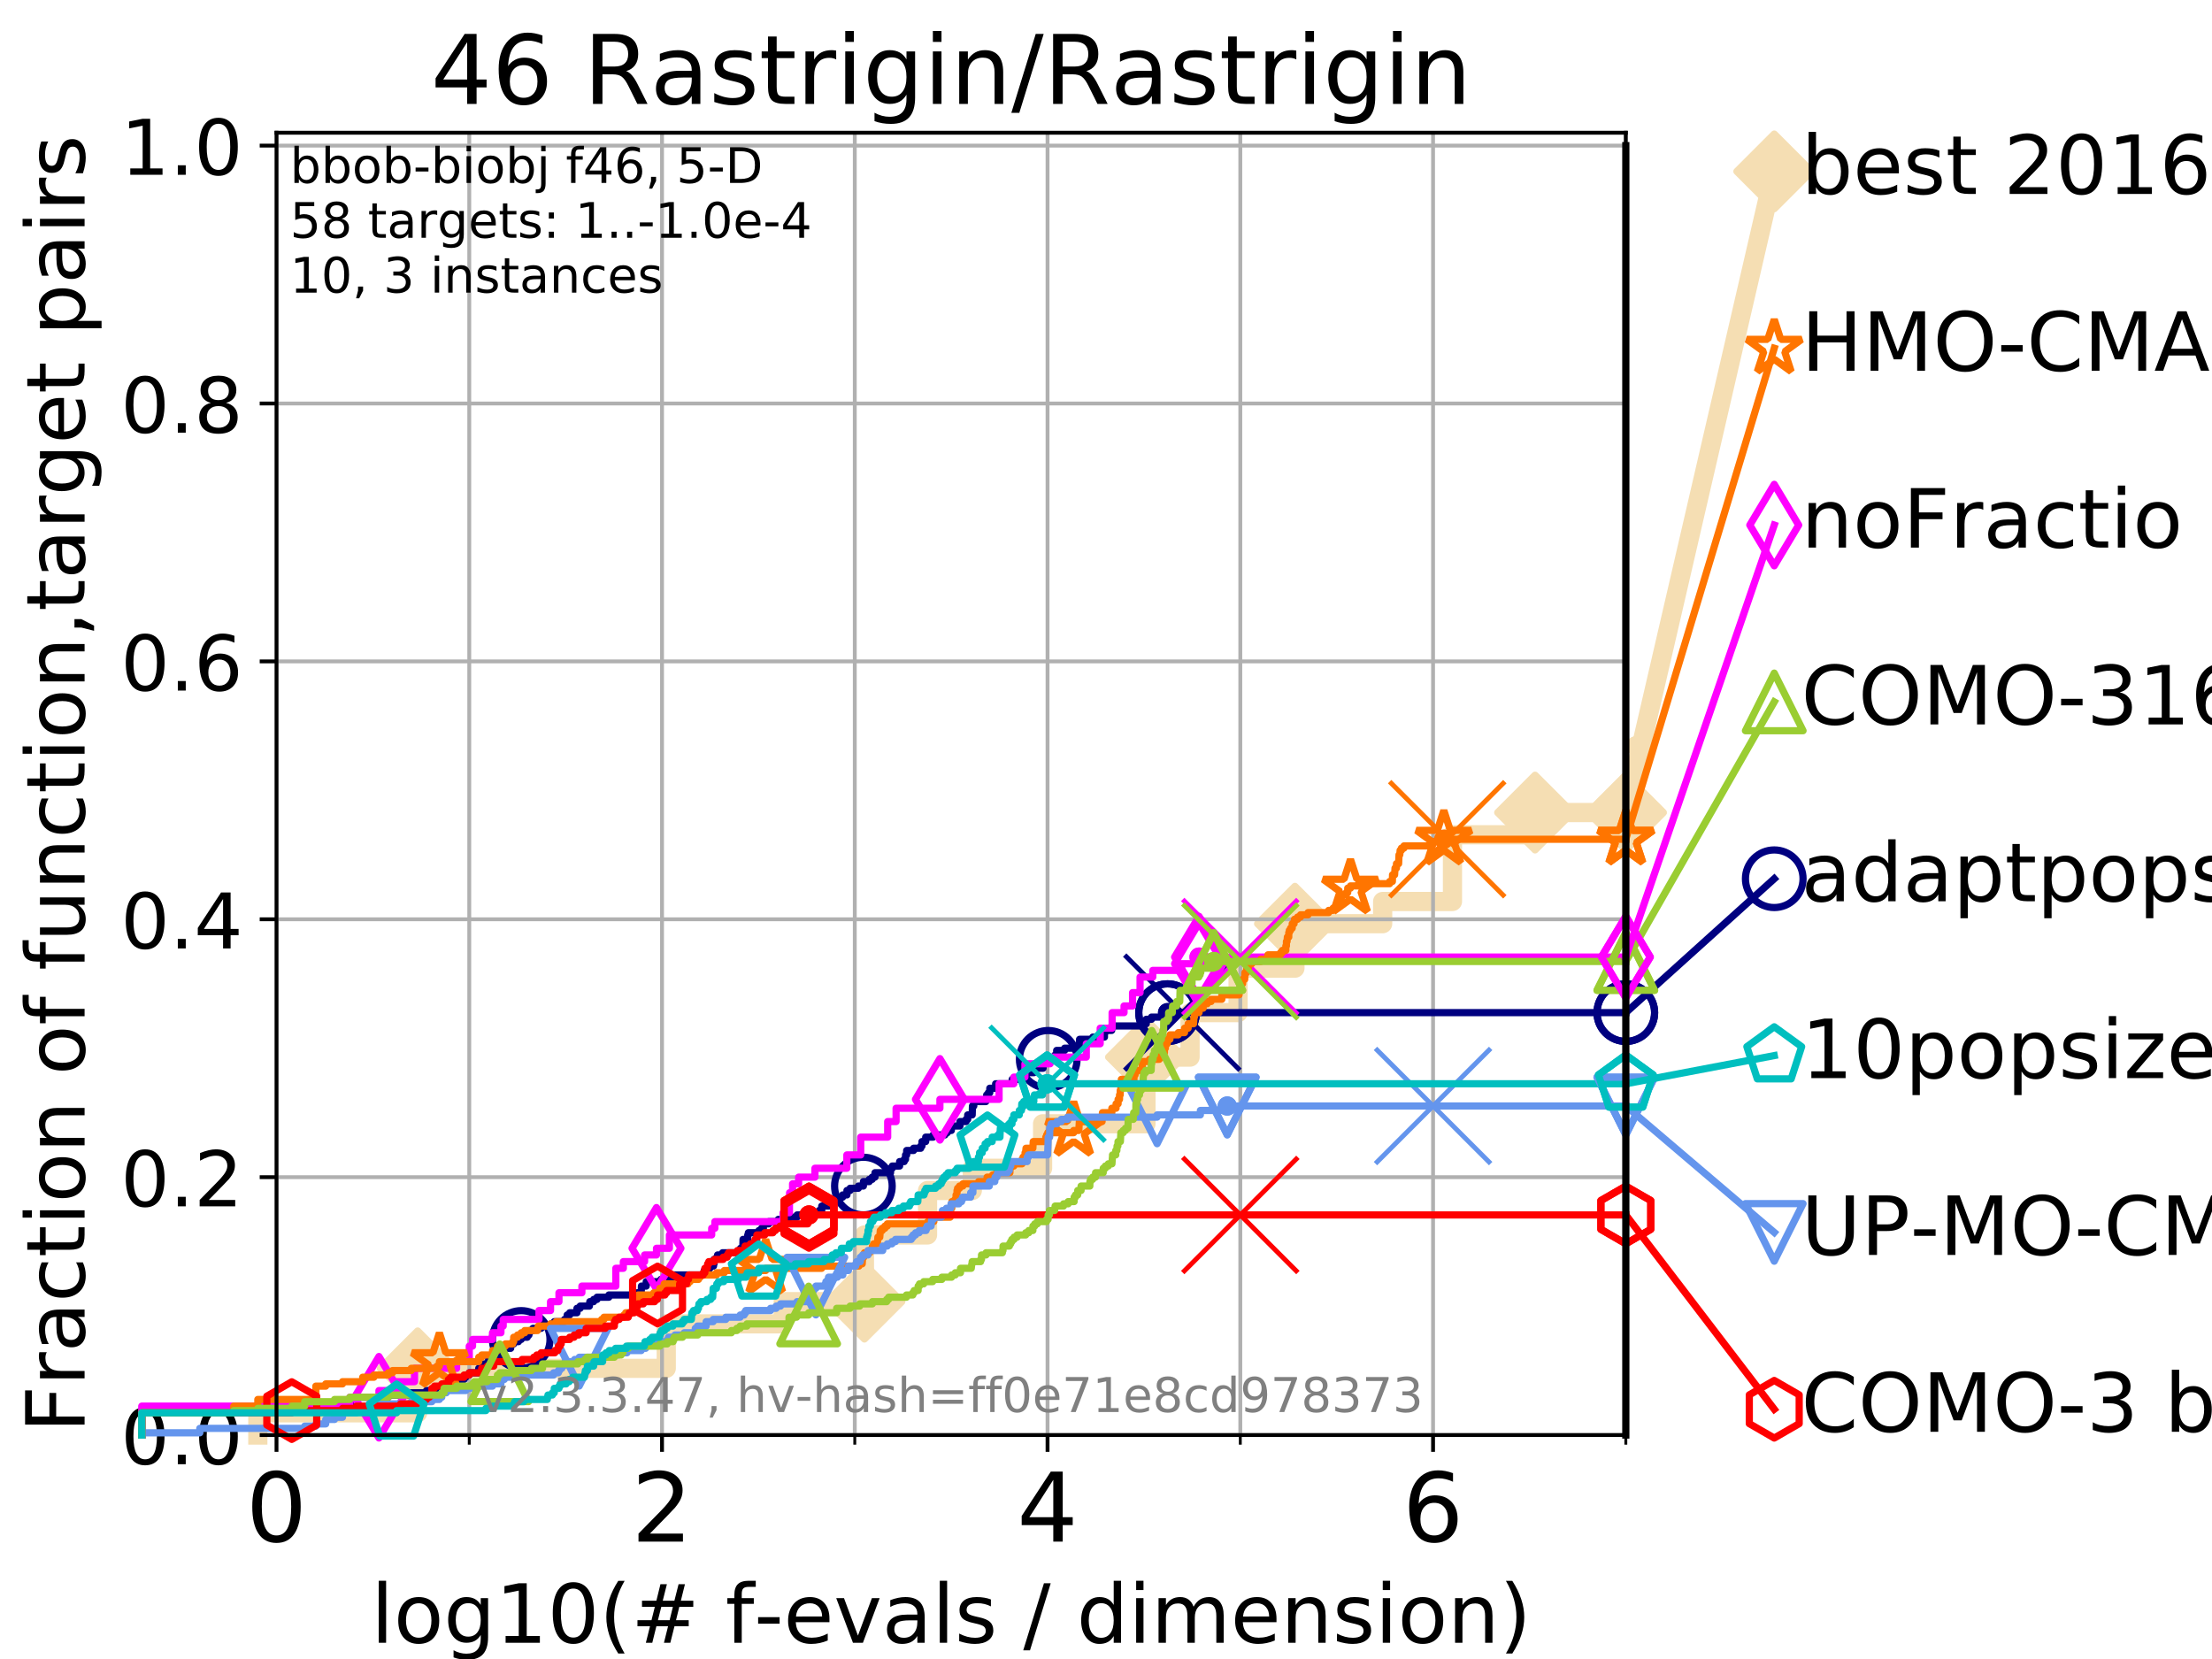 <?xml version="1.0" encoding="utf-8" standalone="no"?>
<!DOCTYPE svg PUBLIC "-//W3C//DTD SVG 1.1//EN"
  "http://www.w3.org/Graphics/SVG/1.1/DTD/svg11.dtd">
<!-- Created with matplotlib (https://matplotlib.org/) -->
<svg height="345.6pt" version="1.1" viewBox="0 0 460.8 345.6" width="460.8pt" xmlns="http://www.w3.org/2000/svg" xmlns:xlink="http://www.w3.org/1999/xlink">
 <defs>
  <style type="text/css">
*{stroke-linecap:butt;stroke-linejoin:round;}
  </style>
 </defs>
 <g id="figure_1">
  <g id="patch_1">
   <path d="M 0 345.6 
L 460.8 345.6 
L 460.8 0 
L 0 0 
z
" style="fill:#ffffff;"/>
  </g>
  <g id="axes_1">
   <g id="patch_2">
    <path d="M 57.6 298.944 
L 338.688 298.944 
L 338.688 27.648 
L 57.6 27.648 
z
" style="fill:#ffffff;"/>
   </g>
   <g id="line2d_1">
    <path d="M 53.709 298.944 
L 53.709 294.313 
L 87.01 294.313 
L 87.01 285.05 
L 138.795 285.05 
L 138.795 275.788 
L 163.16 275.788 
L 163.16 271.157 
L 180.08 271.157 
L 180.08 257.263 
L 193.224 257.263 
L 193.224 248.001 
L 202.556 248.001 
L 202.556 243.37 
L 217.19 243.37 
L 217.19 234.107 
L 238.726 234.107 
L 238.726 220.214 
L 247.915 220.214 
L 247.915 210.951 
L 257.912 210.951 
L 257.912 201.689 
L 269.76 201.689 
L 269.76 192.426 
L 288.034 192.426 
L 288.034 187.795 
L 302.574 187.795 
L 302.574 173.901 
L 319.783 173.901 
L 319.783 169.27 
L 338.688 169.27 
" style="fill:none;stroke:#f5deb3;stroke-linecap:square;stroke-width:4;"/>
   </g>
   <g id="line2d_2">
    <defs>
     <path d="M 0 7.778 
L 7.778 0 
L 0 -7.778 
L -7.778 0 
z
" id="m3b3a9174ca" style="stroke:#f5deb3;stroke-linejoin:miter;stroke-width:1.5;"/>
    </defs>
    <g>
     <use style="fill:#f5deb3;stroke:#f5deb3;stroke-linejoin:miter;stroke-width:1.5;" x="87.01" xlink:href="#m3b3a9174ca" y="285.05"/>
     <use style="fill:#f5deb3;stroke:#f5deb3;stroke-linejoin:miter;stroke-width:1.5;" x="180.08" xlink:href="#m3b3a9174ca" y="271.157"/>
     <use style="fill:#f5deb3;stroke:#f5deb3;stroke-linejoin:miter;stroke-width:1.5;" x="238.726" xlink:href="#m3b3a9174ca" y="220.214"/>
     <use style="fill:#f5deb3;stroke:#f5deb3;stroke-linejoin:miter;stroke-width:1.5;" x="269.76" xlink:href="#m3b3a9174ca" y="192.426"/>
     <use style="fill:#f5deb3;stroke:#f5deb3;stroke-linejoin:miter;stroke-width:1.5;" x="319.783" xlink:href="#m3b3a9174ca" y="169.27"/>
     <use style="fill:#f5deb3;stroke:#f5deb3;stroke-linejoin:miter;stroke-width:1.5;" x="338.688" xlink:href="#m3b3a9174ca" y="169.27"/>
    </g>
   </g>
   <g id="line2d_3">
    <path style="fill:none;stroke:#f5deb3;stroke-linecap:square;stroke-width:4;"/>
    <g/>
   </g>
   <g id="line2d_4">
    <path d="M 338.688 169.27 
L 369.608 35.706 
" style="fill:none;stroke:#f5deb3;stroke-linecap:square;stroke-width:4;"/>
    <g>
     <use style="fill:#f5deb3;stroke:#f5deb3;stroke-linejoin:miter;stroke-width:1.5;" x="338.688" xlink:href="#m3b3a9174ca" y="169.27"/>
     <use style="fill:#f5deb3;stroke:#f5deb3;stroke-linejoin:miter;stroke-width:1.5;" x="369.608" xlink:href="#m3b3a9174ca" y="35.706"/>
    </g>
   </g>
   <g id="matplotlib.axis_1">
    <g id="xtick_1">
     <g id="line2d_5">
      <path clip-path="url(#p8dd053bcf5)" d="M 57.6 298.944 
L 57.6 27.648 
" style="fill:none;stroke:#b0b0b0;stroke-linecap:square;stroke-width:0.8;"/>
     </g>
     <g id="line2d_6">
      <defs>
       <path d="M 0 0 
L 0 3.5 
" id="md00d4660d3" style="stroke:#000000;stroke-width:0.8;"/>
      </defs>
      <g>
       <use style="stroke:#000000;stroke-width:0.8;" x="57.6" xlink:href="#md00d4660d3" y="298.944"/>
      </g>
     </g>
     <g id="text_1">
      <!-- 0 -->
      <defs>
       <path d="M 31.781 66.406 
Q 24.172 66.406 20.328 58.906 
Q 16.5 51.422 16.5 36.375 
Q 16.5 21.391 20.328 13.891 
Q 24.172 6.391 31.781 6.391 
Q 39.453 6.391 43.281 13.891 
Q 47.125 21.391 47.125 36.375 
Q 47.125 51.422 43.281 58.906 
Q 39.453 66.406 31.781 66.406 
z
M 31.781 74.219 
Q 44.047 74.219 50.516 64.516 
Q 56.984 54.828 56.984 36.375 
Q 56.984 17.969 50.516 8.266 
Q 44.047 -1.422 31.781 -1.422 
Q 19.531 -1.422 13.062 8.266 
Q 6.594 17.969 6.594 36.375 
Q 6.594 54.828 13.062 64.516 
Q 19.531 74.219 31.781 74.219 
z
" id="DejaVuSans-48"/>
      </defs>
      <g transform="translate(51.237 321.141)scale(0.2 -0.2)">
       <use xlink:href="#DejaVuSans-48"/>
      </g>
     </g>
    </g>
    <g id="xtick_2">
     <g id="line2d_7">
      <path clip-path="url(#p8dd053bcf5)" d="M 137.911 298.944 
L 137.911 27.648 
" style="fill:none;stroke:#b0b0b0;stroke-linecap:square;stroke-width:0.8;"/>
     </g>
     <g id="line2d_8">
      <g>
       <use style="stroke:#000000;stroke-width:0.8;" x="137.911" xlink:href="#md00d4660d3" y="298.944"/>
      </g>
     </g>
     <g id="text_2">
      <!-- 2 -->
      <defs>
       <path d="M 19.188 8.297 
L 53.609 8.297 
L 53.609 0 
L 7.328 0 
L 7.328 8.297 
Q 12.938 14.109 22.625 23.891 
Q 32.328 33.688 34.812 36.531 
Q 39.547 41.844 41.422 45.531 
Q 43.312 49.219 43.312 52.781 
Q 43.312 58.594 39.234 62.25 
Q 35.156 65.922 28.609 65.922 
Q 23.969 65.922 18.812 64.312 
Q 13.672 62.703 7.812 59.422 
L 7.812 69.391 
Q 13.766 71.781 18.938 73 
Q 24.125 74.219 28.422 74.219 
Q 39.75 74.219 46.484 68.547 
Q 53.219 62.891 53.219 53.422 
Q 53.219 48.922 51.531 44.891 
Q 49.859 40.875 45.406 35.406 
Q 44.188 33.984 37.641 27.219 
Q 31.109 20.453 19.188 8.297 
z
" id="DejaVuSans-50"/>
      </defs>
      <g transform="translate(131.548 321.141)scale(0.2 -0.2)">
       <use xlink:href="#DejaVuSans-50"/>
      </g>
     </g>
    </g>
    <g id="xtick_3">
     <g id="line2d_9">
      <path clip-path="url(#p8dd053bcf5)" d="M 218.222 298.944 
L 218.222 27.648 
" style="fill:none;stroke:#b0b0b0;stroke-linecap:square;stroke-width:0.8;"/>
     </g>
     <g id="line2d_10">
      <g>
       <use style="stroke:#000000;stroke-width:0.8;" x="218.222" xlink:href="#md00d4660d3" y="298.944"/>
      </g>
     </g>
     <g id="text_3">
      <!-- 4 -->
      <defs>
       <path d="M 37.797 64.312 
L 12.891 25.391 
L 37.797 25.391 
z
M 35.203 72.906 
L 47.609 72.906 
L 47.609 25.391 
L 58.016 25.391 
L 58.016 17.188 
L 47.609 17.188 
L 47.609 0 
L 37.797 0 
L 37.797 17.188 
L 4.891 17.188 
L 4.891 26.703 
z
" id="DejaVuSans-52"/>
      </defs>
      <g transform="translate(211.859 321.141)scale(0.2 -0.2)">
       <use xlink:href="#DejaVuSans-52"/>
      </g>
     </g>
    </g>
    <g id="xtick_4">
     <g id="line2d_11">
      <path clip-path="url(#p8dd053bcf5)" d="M 298.533 298.944 
L 298.533 27.648 
" style="fill:none;stroke:#b0b0b0;stroke-linecap:square;stroke-width:0.8;"/>
     </g>
     <g id="line2d_12">
      <g>
       <use style="stroke:#000000;stroke-width:0.8;" x="298.533" xlink:href="#md00d4660d3" y="298.944"/>
      </g>
     </g>
     <g id="text_4">
      <!-- 6 -->
      <defs>
       <path d="M 33.016 40.375 
Q 26.375 40.375 22.484 35.828 
Q 18.609 31.297 18.609 23.391 
Q 18.609 15.531 22.484 10.953 
Q 26.375 6.391 33.016 6.391 
Q 39.656 6.391 43.531 10.953 
Q 47.406 15.531 47.406 23.391 
Q 47.406 31.297 43.531 35.828 
Q 39.656 40.375 33.016 40.375 
z
M 52.594 71.297 
L 52.594 62.312 
Q 48.875 64.062 45.094 64.984 
Q 41.312 65.922 37.594 65.922 
Q 27.828 65.922 22.672 59.328 
Q 17.531 52.734 16.797 39.406 
Q 19.672 43.656 24.016 45.922 
Q 28.375 48.188 33.594 48.188 
Q 44.578 48.188 50.953 41.516 
Q 57.328 34.859 57.328 23.391 
Q 57.328 12.156 50.688 5.359 
Q 44.047 -1.422 33.016 -1.422 
Q 20.359 -1.422 13.672 8.266 
Q 6.984 17.969 6.984 36.375 
Q 6.984 53.656 15.188 63.938 
Q 23.391 74.219 37.203 74.219 
Q 40.922 74.219 44.703 73.484 
Q 48.484 72.75 52.594 71.297 
z
" id="DejaVuSans-54"/>
      </defs>
      <g transform="translate(292.17 321.141)scale(0.2 -0.2)">
       <use xlink:href="#DejaVuSans-54"/>
      </g>
     </g>
    </g>
    <g id="xtick_5">
     <g id="line2d_13">
      <path clip-path="url(#p8dd053bcf5)" d="M 97.755 298.944 
L 97.755 27.648 
" style="fill:none;stroke:#b0b0b0;stroke-linecap:square;stroke-width:0.8;"/>
     </g>
     <g id="line2d_14">
      <defs>
       <path d="M 0 0 
L 0 2 
" id="m7114c56624" style="stroke:#000000;stroke-width:0.6;"/>
      </defs>
      <g>
       <use style="stroke:#000000;stroke-width:0.6;" x="97.755" xlink:href="#m7114c56624" y="298.944"/>
      </g>
     </g>
    </g>
    <g id="xtick_6">
     <g id="line2d_15">
      <path clip-path="url(#p8dd053bcf5)" d="M 178.066 298.944 
L 178.066 27.648 
" style="fill:none;stroke:#b0b0b0;stroke-linecap:square;stroke-width:0.8;"/>
     </g>
     <g id="line2d_16">
      <g>
       <use style="stroke:#000000;stroke-width:0.6;" x="178.066" xlink:href="#m7114c56624" y="298.944"/>
      </g>
     </g>
    </g>
    <g id="xtick_7">
     <g id="line2d_17">
      <path clip-path="url(#p8dd053bcf5)" d="M 258.377 298.944 
L 258.377 27.648 
" style="fill:none;stroke:#b0b0b0;stroke-linecap:square;stroke-width:0.8;"/>
     </g>
     <g id="line2d_18">
      <g>
       <use style="stroke:#000000;stroke-width:0.6;" x="258.377" xlink:href="#m7114c56624" y="298.944"/>
      </g>
     </g>
    </g>
    <g id="xtick_8">
     <g id="line2d_19">
      <path clip-path="url(#p8dd053bcf5)" d="M 338.688 298.944 
L 338.688 27.648 
" style="fill:none;stroke:#b0b0b0;stroke-linecap:square;stroke-width:0.8;"/>
     </g>
     <g id="line2d_20">
      <g>
       <use style="stroke:#000000;stroke-width:0.6;" x="338.688" xlink:href="#m7114c56624" y="298.944"/>
      </g>
     </g>
    </g>
    <g id="text_5">
     <!-- log10(# f-evals / dimension) -->
     <defs>
      <path d="M 9.422 75.984 
L 18.406 75.984 
L 18.406 0 
L 9.422 0 
z
" id="DejaVuSans-108"/>
      <path d="M 30.609 48.391 
Q 23.391 48.391 19.188 42.75 
Q 14.984 37.109 14.984 27.297 
Q 14.984 17.484 19.156 11.844 
Q 23.344 6.203 30.609 6.203 
Q 37.797 6.203 41.984 11.859 
Q 46.188 17.531 46.188 27.297 
Q 46.188 37.016 41.984 42.703 
Q 37.797 48.391 30.609 48.391 
z
M 30.609 56 
Q 42.328 56 49.016 48.375 
Q 55.719 40.766 55.719 27.297 
Q 55.719 13.875 49.016 6.219 
Q 42.328 -1.422 30.609 -1.422 
Q 18.844 -1.422 12.172 6.219 
Q 5.516 13.875 5.516 27.297 
Q 5.516 40.766 12.172 48.375 
Q 18.844 56 30.609 56 
z
" id="DejaVuSans-111"/>
      <path d="M 45.406 27.984 
Q 45.406 37.75 41.375 43.109 
Q 37.359 48.484 30.078 48.484 
Q 22.859 48.484 18.828 43.109 
Q 14.797 37.75 14.797 27.984 
Q 14.797 18.266 18.828 12.891 
Q 22.859 7.516 30.078 7.516 
Q 37.359 7.516 41.375 12.891 
Q 45.406 18.266 45.406 27.984 
z
M 54.391 6.781 
Q 54.391 -7.172 48.188 -13.984 
Q 42 -20.797 29.203 -20.797 
Q 24.469 -20.797 20.266 -20.094 
Q 16.062 -19.391 12.109 -17.922 
L 12.109 -9.188 
Q 16.062 -11.328 19.922 -12.344 
Q 23.781 -13.375 27.781 -13.375 
Q 36.625 -13.375 41.016 -8.766 
Q 45.406 -4.156 45.406 5.172 
L 45.406 9.625 
Q 42.625 4.781 38.281 2.391 
Q 33.938 0 27.875 0 
Q 17.828 0 11.672 7.656 
Q 5.516 15.328 5.516 27.984 
Q 5.516 40.672 11.672 48.328 
Q 17.828 56 27.875 56 
Q 33.938 56 38.281 53.609 
Q 42.625 51.219 45.406 46.391 
L 45.406 54.688 
L 54.391 54.688 
z
" id="DejaVuSans-103"/>
      <path d="M 12.406 8.297 
L 28.516 8.297 
L 28.516 63.922 
L 10.984 60.406 
L 10.984 69.391 
L 28.422 72.906 
L 38.281 72.906 
L 38.281 8.297 
L 54.391 8.297 
L 54.391 0 
L 12.406 0 
z
" id="DejaVuSans-49"/>
      <path d="M 31 75.875 
Q 24.469 64.656 21.281 53.656 
Q 18.109 42.672 18.109 31.391 
Q 18.109 20.125 21.312 9.062 
Q 24.516 -2 31 -13.188 
L 23.188 -13.188 
Q 15.875 -1.703 12.234 9.375 
Q 8.594 20.453 8.594 31.391 
Q 8.594 42.281 12.203 53.312 
Q 15.828 64.359 23.188 75.875 
z
" id="DejaVuSans-40"/>
      <path d="M 51.125 44 
L 36.922 44 
L 32.812 27.688 
L 47.125 27.688 
z
M 43.797 71.781 
L 38.719 51.516 
L 52.984 51.516 
L 58.109 71.781 
L 65.922 71.781 
L 60.891 51.516 
L 76.125 51.516 
L 76.125 44 
L 58.984 44 
L 54.984 27.688 
L 70.516 27.688 
L 70.516 20.219 
L 53.078 20.219 
L 48 0 
L 40.188 0 
L 45.219 20.219 
L 30.906 20.219 
L 25.875 0 
L 18.016 0 
L 23.094 20.219 
L 7.719 20.219 
L 7.719 27.688 
L 24.906 27.688 
L 29 44 
L 13.281 44 
L 13.281 51.516 
L 30.906 51.516 
L 35.891 71.781 
z
" id="DejaVuSans-35"/>
      <path id="DejaVuSans-32"/>
      <path d="M 37.109 75.984 
L 37.109 68.5 
L 28.516 68.5 
Q 23.688 68.5 21.797 66.547 
Q 19.922 64.594 19.922 59.516 
L 19.922 54.688 
L 34.719 54.688 
L 34.719 47.703 
L 19.922 47.703 
L 19.922 0 
L 10.891 0 
L 10.891 47.703 
L 2.297 47.703 
L 2.297 54.688 
L 10.891 54.688 
L 10.891 58.5 
Q 10.891 67.625 15.141 71.797 
Q 19.391 75.984 28.609 75.984 
z
" id="DejaVuSans-102"/>
      <path d="M 4.891 31.391 
L 31.203 31.391 
L 31.203 23.391 
L 4.891 23.391 
z
" id="DejaVuSans-45"/>
      <path d="M 56.203 29.594 
L 56.203 25.203 
L 14.891 25.203 
Q 15.484 15.922 20.484 11.062 
Q 25.484 6.203 34.422 6.203 
Q 39.594 6.203 44.453 7.469 
Q 49.312 8.734 54.109 11.281 
L 54.109 2.781 
Q 49.266 0.734 44.188 -0.344 
Q 39.109 -1.422 33.891 -1.422 
Q 20.797 -1.422 13.156 6.188 
Q 5.516 13.812 5.516 26.812 
Q 5.516 40.234 12.766 48.109 
Q 20.016 56 32.328 56 
Q 43.359 56 49.781 48.891 
Q 56.203 41.797 56.203 29.594 
z
M 47.219 32.234 
Q 47.125 39.594 43.094 43.984 
Q 39.062 48.391 32.422 48.391 
Q 24.906 48.391 20.391 44.141 
Q 15.875 39.891 15.188 32.172 
z
" id="DejaVuSans-101"/>
      <path d="M 2.984 54.688 
L 12.5 54.688 
L 29.594 8.797 
L 46.688 54.688 
L 56.203 54.688 
L 35.688 0 
L 23.484 0 
z
" id="DejaVuSans-118"/>
      <path d="M 34.281 27.484 
Q 23.391 27.484 19.188 25 
Q 14.984 22.516 14.984 16.5 
Q 14.984 11.719 18.141 8.906 
Q 21.297 6.109 26.703 6.109 
Q 34.188 6.109 38.703 11.406 
Q 43.219 16.703 43.219 25.484 
L 43.219 27.484 
z
M 52.203 31.203 
L 52.203 0 
L 43.219 0 
L 43.219 8.297 
Q 40.141 3.328 35.547 0.953 
Q 30.953 -1.422 24.312 -1.422 
Q 15.922 -1.422 10.953 3.297 
Q 6 8.016 6 15.922 
Q 6 25.141 12.172 29.828 
Q 18.359 34.516 30.609 34.516 
L 43.219 34.516 
L 43.219 35.406 
Q 43.219 41.609 39.141 45 
Q 35.062 48.391 27.688 48.391 
Q 23 48.391 18.547 47.266 
Q 14.109 46.141 10.016 43.891 
L 10.016 52.203 
Q 14.938 54.109 19.578 55.047 
Q 24.219 56 28.609 56 
Q 40.484 56 46.344 49.844 
Q 52.203 43.703 52.203 31.203 
z
" id="DejaVuSans-97"/>
      <path d="M 44.281 53.078 
L 44.281 44.578 
Q 40.484 46.531 36.375 47.5 
Q 32.281 48.484 27.875 48.484 
Q 21.188 48.484 17.844 46.438 
Q 14.5 44.391 14.5 40.281 
Q 14.5 37.156 16.891 35.375 
Q 19.281 33.594 26.516 31.984 
L 29.594 31.297 
Q 39.156 29.25 43.188 25.516 
Q 47.219 21.781 47.219 15.094 
Q 47.219 7.469 41.188 3.016 
Q 35.156 -1.422 24.609 -1.422 
Q 20.219 -1.422 15.453 -0.562 
Q 10.688 0.297 5.422 2 
L 5.422 11.281 
Q 10.406 8.688 15.234 7.391 
Q 20.062 6.109 24.812 6.109 
Q 31.156 6.109 34.562 8.281 
Q 37.984 10.453 37.984 14.406 
Q 37.984 18.062 35.516 20.016 
Q 33.062 21.969 24.703 23.781 
L 21.578 24.516 
Q 13.234 26.266 9.516 29.906 
Q 5.812 33.547 5.812 39.891 
Q 5.812 47.609 11.281 51.797 
Q 16.75 56 26.812 56 
Q 31.781 56 36.172 55.266 
Q 40.578 54.547 44.281 53.078 
z
" id="DejaVuSans-115"/>
      <path d="M 25.391 72.906 
L 33.688 72.906 
L 8.297 -9.281 
L 0 -9.281 
z
" id="DejaVuSans-47"/>
      <path d="M 45.406 46.391 
L 45.406 75.984 
L 54.391 75.984 
L 54.391 0 
L 45.406 0 
L 45.406 8.203 
Q 42.578 3.328 38.25 0.953 
Q 33.938 -1.422 27.875 -1.422 
Q 17.969 -1.422 11.734 6.484 
Q 5.516 14.406 5.516 27.297 
Q 5.516 40.188 11.734 48.094 
Q 17.969 56 27.875 56 
Q 33.938 56 38.25 53.625 
Q 42.578 51.266 45.406 46.391 
z
M 14.797 27.297 
Q 14.797 17.391 18.875 11.75 
Q 22.953 6.109 30.078 6.109 
Q 37.203 6.109 41.297 11.75 
Q 45.406 17.391 45.406 27.297 
Q 45.406 37.203 41.297 42.844 
Q 37.203 48.484 30.078 48.484 
Q 22.953 48.484 18.875 42.844 
Q 14.797 37.203 14.797 27.297 
z
" id="DejaVuSans-100"/>
      <path d="M 9.422 54.688 
L 18.406 54.688 
L 18.406 0 
L 9.422 0 
z
M 9.422 75.984 
L 18.406 75.984 
L 18.406 64.594 
L 9.422 64.594 
z
" id="DejaVuSans-105"/>
      <path d="M 52 44.188 
Q 55.375 50.25 60.062 53.125 
Q 64.75 56 71.094 56 
Q 79.641 56 84.281 50.016 
Q 88.922 44.047 88.922 33.016 
L 88.922 0 
L 79.891 0 
L 79.891 32.719 
Q 79.891 40.578 77.094 44.375 
Q 74.312 48.188 68.609 48.188 
Q 61.625 48.188 57.562 43.547 
Q 53.516 38.922 53.516 30.906 
L 53.516 0 
L 44.484 0 
L 44.484 32.719 
Q 44.484 40.625 41.703 44.406 
Q 38.922 48.188 33.109 48.188 
Q 26.219 48.188 22.156 43.531 
Q 18.109 38.875 18.109 30.906 
L 18.109 0 
L 9.078 0 
L 9.078 54.688 
L 18.109 54.688 
L 18.109 46.188 
Q 21.188 51.219 25.484 53.609 
Q 29.781 56 35.688 56 
Q 41.656 56 45.828 52.969 
Q 50 49.953 52 44.188 
z
" id="DejaVuSans-109"/>
      <path d="M 54.891 33.016 
L 54.891 0 
L 45.906 0 
L 45.906 32.719 
Q 45.906 40.484 42.875 44.328 
Q 39.844 48.188 33.797 48.188 
Q 26.516 48.188 22.312 43.547 
Q 18.109 38.922 18.109 30.906 
L 18.109 0 
L 9.078 0 
L 9.078 54.688 
L 18.109 54.688 
L 18.109 46.188 
Q 21.344 51.125 25.703 53.562 
Q 30.078 56 35.797 56 
Q 45.219 56 50.047 50.172 
Q 54.891 44.344 54.891 33.016 
z
" id="DejaVuSans-110"/>
      <path d="M 8.016 75.875 
L 15.828 75.875 
Q 23.141 64.359 26.781 53.312 
Q 30.422 42.281 30.422 31.391 
Q 30.422 20.453 26.781 9.375 
Q 23.141 -1.703 15.828 -13.188 
L 8.016 -13.188 
Q 14.5 -2 17.703 9.062 
Q 20.906 20.125 20.906 31.391 
Q 20.906 42.672 17.703 53.656 
Q 14.5 64.656 8.016 75.875 
z
" id="DejaVuSans-41"/>
     </defs>
     <g transform="translate(77.303 342.218)scale(0.17 -0.17)">
      <use xlink:href="#DejaVuSans-108"/>
      <use x="27.783" xlink:href="#DejaVuSans-111"/>
      <use x="88.965" xlink:href="#DejaVuSans-103"/>
      <use x="152.441" xlink:href="#DejaVuSans-49"/>
      <use x="216.064" xlink:href="#DejaVuSans-48"/>
      <use x="279.688" xlink:href="#DejaVuSans-40"/>
      <use x="318.701" xlink:href="#DejaVuSans-35"/>
      <use x="402.49" xlink:href="#DejaVuSans-32"/>
      <use x="434.277" xlink:href="#DejaVuSans-102"/>
      <use x="469.404" xlink:href="#DejaVuSans-45"/>
      <use x="505.488" xlink:href="#DejaVuSans-101"/>
      <use x="567.012" xlink:href="#DejaVuSans-118"/>
      <use x="626.191" xlink:href="#DejaVuSans-97"/>
      <use x="687.471" xlink:href="#DejaVuSans-108"/>
      <use x="715.254" xlink:href="#DejaVuSans-115"/>
      <use x="767.354" xlink:href="#DejaVuSans-32"/>
      <use x="799.141" xlink:href="#DejaVuSans-47"/>
      <use x="832.832" xlink:href="#DejaVuSans-32"/>
      <use x="864.619" xlink:href="#DejaVuSans-100"/>
      <use x="928.096" xlink:href="#DejaVuSans-105"/>
      <use x="955.879" xlink:href="#DejaVuSans-109"/>
      <use x="1053.291" xlink:href="#DejaVuSans-101"/>
      <use x="1114.814" xlink:href="#DejaVuSans-110"/>
      <use x="1178.193" xlink:href="#DejaVuSans-115"/>
      <use x="1230.293" xlink:href="#DejaVuSans-105"/>
      <use x="1258.076" xlink:href="#DejaVuSans-111"/>
      <use x="1319.258" xlink:href="#DejaVuSans-110"/>
      <use x="1382.637" xlink:href="#DejaVuSans-41"/>
     </g>
    </g>
   </g>
   <g id="matplotlib.axis_2">
    <g id="ytick_1">
     <g id="line2d_21">
      <path clip-path="url(#p8dd053bcf5)" d="M 57.6 298.944 
L 338.688 298.944 
" style="fill:none;stroke:#b0b0b0;stroke-linecap:square;stroke-width:0.8;"/>
     </g>
     <g id="line2d_22">
      <defs>
       <path d="M 0 0 
L -3.5 0 
" id="m1b3ba3e63f" style="stroke:#000000;stroke-width:0.8;"/>
      </defs>
      <g>
       <use style="stroke:#000000;stroke-width:0.8;" x="57.6" xlink:href="#m1b3ba3e63f" y="298.944"/>
      </g>
     </g>
     <g id="text_6">
      <!-- 0.0 -->
      <defs>
       <path d="M 10.688 12.406 
L 21 12.406 
L 21 0 
L 10.688 0 
z
" id="DejaVuSans-46"/>
      </defs>
      <g transform="translate(25.155 305.023)scale(0.16 -0.16)">
       <use xlink:href="#DejaVuSans-48"/>
       <use x="63.623" xlink:href="#DejaVuSans-46"/>
       <use x="95.41" xlink:href="#DejaVuSans-48"/>
      </g>
     </g>
    </g>
    <g id="ytick_2">
     <g id="line2d_23">
      <path clip-path="url(#p8dd053bcf5)" d="M 57.6 245.222 
L 338.688 245.222 
" style="fill:none;stroke:#b0b0b0;stroke-linecap:square;stroke-width:0.8;"/>
     </g>
     <g id="line2d_24">
      <g>
       <use style="stroke:#000000;stroke-width:0.8;" x="57.6" xlink:href="#m1b3ba3e63f" y="245.222"/>
      </g>
     </g>
     <g id="text_7">
      <!-- 0.2 -->
      <g transform="translate(25.155 251.301)scale(0.16 -0.16)">
       <use xlink:href="#DejaVuSans-48"/>
       <use x="63.623" xlink:href="#DejaVuSans-46"/>
       <use x="95.41" xlink:href="#DejaVuSans-50"/>
      </g>
     </g>
    </g>
    <g id="ytick_3">
     <g id="line2d_25">
      <path clip-path="url(#p8dd053bcf5)" d="M 57.6 191.5 
L 338.688 191.5 
" style="fill:none;stroke:#b0b0b0;stroke-linecap:square;stroke-width:0.8;"/>
     </g>
     <g id="line2d_26">
      <g>
       <use style="stroke:#000000;stroke-width:0.8;" x="57.6" xlink:href="#m1b3ba3e63f" y="191.5"/>
      </g>
     </g>
     <g id="text_8">
      <!-- 0.4 -->
      <g transform="translate(25.155 197.579)scale(0.16 -0.16)">
       <use xlink:href="#DejaVuSans-48"/>
       <use x="63.623" xlink:href="#DejaVuSans-46"/>
       <use x="95.41" xlink:href="#DejaVuSans-52"/>
      </g>
     </g>
    </g>
    <g id="ytick_4">
     <g id="line2d_27">
      <path clip-path="url(#p8dd053bcf5)" d="M 57.6 137.778 
L 338.688 137.778 
" style="fill:none;stroke:#b0b0b0;stroke-linecap:square;stroke-width:0.8;"/>
     </g>
     <g id="line2d_28">
      <g>
       <use style="stroke:#000000;stroke-width:0.8;" x="57.6" xlink:href="#m1b3ba3e63f" y="137.778"/>
      </g>
     </g>
     <g id="text_9">
      <!-- 0.6 -->
      <g transform="translate(25.155 143.857)scale(0.16 -0.16)">
       <use xlink:href="#DejaVuSans-48"/>
       <use x="63.623" xlink:href="#DejaVuSans-46"/>
       <use x="95.41" xlink:href="#DejaVuSans-54"/>
      </g>
     </g>
    </g>
    <g id="ytick_5">
     <g id="line2d_29">
      <path clip-path="url(#p8dd053bcf5)" d="M 57.6 84.056 
L 338.688 84.056 
" style="fill:none;stroke:#b0b0b0;stroke-linecap:square;stroke-width:0.8;"/>
     </g>
     <g id="line2d_30">
      <g>
       <use style="stroke:#000000;stroke-width:0.8;" x="57.6" xlink:href="#m1b3ba3e63f" y="84.056"/>
      </g>
     </g>
     <g id="text_10">
      <!-- 0.8 -->
      <defs>
       <path d="M 31.781 34.625 
Q 24.75 34.625 20.719 30.859 
Q 16.703 27.094 16.703 20.516 
Q 16.703 13.922 20.719 10.156 
Q 24.75 6.391 31.781 6.391 
Q 38.812 6.391 42.859 10.172 
Q 46.922 13.969 46.922 20.516 
Q 46.922 27.094 42.891 30.859 
Q 38.875 34.625 31.781 34.625 
z
M 21.922 38.812 
Q 15.578 40.375 12.031 44.719 
Q 8.5 49.078 8.5 55.328 
Q 8.5 64.062 14.719 69.141 
Q 20.953 74.219 31.781 74.219 
Q 42.672 74.219 48.875 69.141 
Q 55.078 64.062 55.078 55.328 
Q 55.078 49.078 51.531 44.719 
Q 48 40.375 41.703 38.812 
Q 48.828 37.156 52.797 32.312 
Q 56.781 27.484 56.781 20.516 
Q 56.781 9.906 50.312 4.234 
Q 43.844 -1.422 31.781 -1.422 
Q 19.734 -1.422 13.25 4.234 
Q 6.781 9.906 6.781 20.516 
Q 6.781 27.484 10.781 32.312 
Q 14.797 37.156 21.922 38.812 
z
M 18.312 54.391 
Q 18.312 48.734 21.844 45.562 
Q 25.391 42.391 31.781 42.391 
Q 38.141 42.391 41.719 45.562 
Q 45.312 48.734 45.312 54.391 
Q 45.312 60.062 41.719 63.234 
Q 38.141 66.406 31.781 66.406 
Q 25.391 66.406 21.844 63.234 
Q 18.312 60.062 18.312 54.391 
z
" id="DejaVuSans-56"/>
      </defs>
      <g transform="translate(25.155 90.135)scale(0.16 -0.16)">
       <use xlink:href="#DejaVuSans-48"/>
       <use x="63.623" xlink:href="#DejaVuSans-46"/>
       <use x="95.41" xlink:href="#DejaVuSans-56"/>
      </g>
     </g>
    </g>
    <g id="ytick_6">
     <g id="line2d_31">
      <path clip-path="url(#p8dd053bcf5)" d="M 57.6 30.334 
L 338.688 30.334 
" style="fill:none;stroke:#b0b0b0;stroke-linecap:square;stroke-width:0.8;"/>
     </g>
     <g id="line2d_32">
      <g>
       <use style="stroke:#000000;stroke-width:0.8;" x="57.6" xlink:href="#m1b3ba3e63f" y="30.334"/>
      </g>
     </g>
     <g id="text_11">
      <!-- 1.0 -->
      <g transform="translate(25.155 36.413)scale(0.16 -0.16)">
       <use xlink:href="#DejaVuSans-49"/>
       <use x="63.623" xlink:href="#DejaVuSans-46"/>
       <use x="95.41" xlink:href="#DejaVuSans-48"/>
      </g>
     </g>
    </g>
    <g id="text_12">
     <!-- Fraction of function,target pairs -->
     <defs>
      <path d="M 9.812 72.906 
L 51.703 72.906 
L 51.703 64.594 
L 19.672 64.594 
L 19.672 43.109 
L 48.578 43.109 
L 48.578 34.812 
L 19.672 34.812 
L 19.672 0 
L 9.812 0 
z
" id="DejaVuSans-70"/>
      <path d="M 41.109 46.297 
Q 39.594 47.172 37.812 47.578 
Q 36.031 48 33.891 48 
Q 26.266 48 22.188 43.047 
Q 18.109 38.094 18.109 28.812 
L 18.109 0 
L 9.078 0 
L 9.078 54.688 
L 18.109 54.688 
L 18.109 46.188 
Q 20.953 51.172 25.484 53.578 
Q 30.031 56 36.531 56 
Q 37.453 56 38.578 55.875 
Q 39.703 55.766 41.062 55.516 
z
" id="DejaVuSans-114"/>
      <path d="M 48.781 52.594 
L 48.781 44.188 
Q 44.969 46.297 41.141 47.344 
Q 37.312 48.391 33.406 48.391 
Q 24.656 48.391 19.812 42.844 
Q 14.984 37.312 14.984 27.297 
Q 14.984 17.281 19.812 11.734 
Q 24.656 6.203 33.406 6.203 
Q 37.312 6.203 41.141 7.25 
Q 44.969 8.297 48.781 10.406 
L 48.781 2.094 
Q 45.016 0.344 40.984 -0.531 
Q 36.969 -1.422 32.422 -1.422 
Q 20.062 -1.422 12.781 6.344 
Q 5.516 14.109 5.516 27.297 
Q 5.516 40.672 12.859 48.328 
Q 20.219 56 33.016 56 
Q 37.156 56 41.109 55.141 
Q 45.062 54.297 48.781 52.594 
z
" id="DejaVuSans-99"/>
      <path d="M 18.312 70.219 
L 18.312 54.688 
L 36.812 54.688 
L 36.812 47.703 
L 18.312 47.703 
L 18.312 18.016 
Q 18.312 11.328 20.141 9.422 
Q 21.969 7.516 27.594 7.516 
L 36.812 7.516 
L 36.812 0 
L 27.594 0 
Q 17.188 0 13.234 3.875 
Q 9.281 7.766 9.281 18.016 
L 9.281 47.703 
L 2.688 47.703 
L 2.688 54.688 
L 9.281 54.688 
L 9.281 70.219 
z
" id="DejaVuSans-116"/>
      <path d="M 8.5 21.578 
L 8.5 54.688 
L 17.484 54.688 
L 17.484 21.922 
Q 17.484 14.156 20.5 10.266 
Q 23.531 6.391 29.594 6.391 
Q 36.859 6.391 41.078 11.031 
Q 45.312 15.672 45.312 23.688 
L 45.312 54.688 
L 54.297 54.688 
L 54.297 0 
L 45.312 0 
L 45.312 8.406 
Q 42.047 3.422 37.719 1 
Q 33.406 -1.422 27.688 -1.422 
Q 18.266 -1.422 13.375 4.438 
Q 8.5 10.297 8.5 21.578 
z
M 31.109 56 
z
" id="DejaVuSans-117"/>
      <path d="M 11.719 12.406 
L 22.016 12.406 
L 22.016 4 
L 14.016 -11.625 
L 7.719 -11.625 
L 11.719 4 
z
" id="DejaVuSans-44"/>
      <path d="M 18.109 8.203 
L 18.109 -20.797 
L 9.078 -20.797 
L 9.078 54.688 
L 18.109 54.688 
L 18.109 46.391 
Q 20.953 51.266 25.266 53.625 
Q 29.594 56 35.594 56 
Q 45.562 56 51.781 48.094 
Q 58.016 40.188 58.016 27.297 
Q 58.016 14.406 51.781 6.484 
Q 45.562 -1.422 35.594 -1.422 
Q 29.594 -1.422 25.266 0.953 
Q 20.953 3.328 18.109 8.203 
z
M 48.688 27.297 
Q 48.688 37.203 44.609 42.844 
Q 40.531 48.484 33.406 48.484 
Q 26.266 48.484 22.188 42.844 
Q 18.109 37.203 18.109 27.297 
Q 18.109 17.391 22.188 11.75 
Q 26.266 6.109 33.406 6.109 
Q 40.531 6.109 44.609 11.75 
Q 48.688 17.391 48.688 27.297 
z
" id="DejaVuSans-112"/>
     </defs>
     <g transform="translate(17.62 298.435)rotate(-90)scale(0.17 -0.17)">
      <use xlink:href="#DejaVuSans-70"/>
      <use x="57.41" xlink:href="#DejaVuSans-114"/>
      <use x="98.523" xlink:href="#DejaVuSans-97"/>
      <use x="159.803" xlink:href="#DejaVuSans-99"/>
      <use x="214.783" xlink:href="#DejaVuSans-116"/>
      <use x="253.992" xlink:href="#DejaVuSans-105"/>
      <use x="281.775" xlink:href="#DejaVuSans-111"/>
      <use x="342.957" xlink:href="#DejaVuSans-110"/>
      <use x="406.336" xlink:href="#DejaVuSans-32"/>
      <use x="438.123" xlink:href="#DejaVuSans-111"/>
      <use x="499.305" xlink:href="#DejaVuSans-102"/>
      <use x="534.51" xlink:href="#DejaVuSans-32"/>
      <use x="566.297" xlink:href="#DejaVuSans-102"/>
      <use x="601.502" xlink:href="#DejaVuSans-117"/>
      <use x="664.881" xlink:href="#DejaVuSans-110"/>
      <use x="728.26" xlink:href="#DejaVuSans-99"/>
      <use x="783.24" xlink:href="#DejaVuSans-116"/>
      <use x="822.449" xlink:href="#DejaVuSans-105"/>
      <use x="850.232" xlink:href="#DejaVuSans-111"/>
      <use x="911.414" xlink:href="#DejaVuSans-110"/>
      <use x="974.793" xlink:href="#DejaVuSans-44"/>
      <use x="1006.58" xlink:href="#DejaVuSans-116"/>
      <use x="1045.789" xlink:href="#DejaVuSans-97"/>
      <use x="1107.068" xlink:href="#DejaVuSans-114"/>
      <use x="1148.166" xlink:href="#DejaVuSans-103"/>
      <use x="1211.643" xlink:href="#DejaVuSans-101"/>
      <use x="1273.166" xlink:href="#DejaVuSans-116"/>
      <use x="1312.375" xlink:href="#DejaVuSans-32"/>
      <use x="1344.162" xlink:href="#DejaVuSans-112"/>
      <use x="1407.639" xlink:href="#DejaVuSans-97"/>
      <use x="1468.918" xlink:href="#DejaVuSans-105"/>
      <use x="1496.701" xlink:href="#DejaVuSans-114"/>
      <use x="1537.814" xlink:href="#DejaVuSans-115"/>
     </g>
    </g>
   </g>
   <g id="line2d_33">
    <defs>
     <path d="M 0 1.5 
C 0.398 1.5 0.779 1.342 1.061 1.061 
C 1.342 0.779 1.5 0.398 1.5 0 
C 1.5 -0.398 1.342 -0.779 1.061 -1.061 
C 0.779 -1.342 0.398 -1.5 0 -1.5 
C -0.398 -1.5 -0.779 -1.342 -1.061 -1.061 
C -1.342 -0.779 -1.5 -0.398 -1.5 0 
C -1.5 0.398 -1.342 0.779 -1.061 1.061 
C -0.779 1.342 -0.398 1.5 0 1.5 
z
" id="m8baa98bdb8" style="stroke:#f5deb3;"/>
    </defs>
    <g>
     <use style="fill:#f5deb3;stroke:#f5deb3;" x="340.794" xlink:href="#m8baa98bdb8" y="155.377"/>
     <use style="fill:#f5deb3;stroke:#f5deb3;" x="340.794" xlink:href="#m8baa98bdb8" y="155.377"/>
    </g>
   </g>
   <g id="line2d_34">
    <defs>
     <path d="M 0 1.5 
C 0.398 1.5 0.779 1.342 1.061 1.061 
C 1.342 0.779 1.5 0.398 1.5 0 
C 1.5 -0.398 1.342 -0.779 1.061 -1.061 
C 0.779 -1.342 0.398 -1.5 0 -1.5 
C -0.398 -1.5 -0.779 -1.342 -1.061 -1.061 
C -1.342 -0.779 -1.5 -0.398 -1.5 0 
C -1.5 0.398 -1.342 0.779 -1.061 1.061 
C -0.779 1.342 -0.398 1.5 0 1.5 
z
" id="m01050d3abb" style="stroke:#000080;"/>
    </defs>
    <g>
     <use style="fill:#000080;stroke:#000080;" x="243.224" xlink:href="#m01050d3abb" y="210.951"/>
     <use style="fill:#000080;stroke:#000080;" x="243.224" xlink:href="#m01050d3abb" y="210.951"/>
    </g>
   </g>
   <g id="line2d_35">
    <path d="M 29.533 298.944 
L 29.533 294.313 
L 48.692 294.313 
L 48.692 293.85 
L 65.797 293.85 
L 65.797 293.387 
L 67.851 293.387 
L 67.851 292.923 
L 72.868 292.923 
L 72.868 292.46 
L 74.263 292.46 
L 74.263 291.071 
L 80.881 291.071 
L 80.881 290.608 
L 85.667 290.608 
L 85.667 290.145 
L 88.847 290.145 
L 88.847 289.682 
L 90.509 289.682 
L 90.509 289.218 
L 93.422 289.218 
L 93.422 288.292 
L 94.295 288.292 
L 94.295 287.829 
L 95.526 287.829 
L 95.526 287.366 
L 96.676 287.366 
L 96.676 286.903 
L 97.044 286.903 
L 97.044 286.44 
L 97.755 286.44 
L 97.755 285.977 
L 99.732 285.977 
L 99.732 285.05 
L 100.04 285.05 
L 100.04 284.587 
L 100.935 284.587 
L 100.935 284.124 
L 101.786 284.124 
L 101.786 283.198 
L 102.331 283.198 
L 102.331 282.735 
L 102.597 282.735 
L 102.597 282.272 
L 102.859 282.272 
L 102.859 281.809 
L 104.826 281.809 
L 104.826 280.882 
L 106.383 280.882 
L 106.383 279.956 
L 107.009 279.956 
L 107.009 279.493 
L 108.006 279.493 
L 108.006 279.03 
L 108.578 279.03 
L 108.578 278.567 
L 109.843 278.567 
L 109.843 278.104 
L 110.189 278.104 
L 110.189 277.64 
L 110.359 277.64 
L 110.359 277.177 
L 111.023 277.177 
L 111.023 276.714 
L 112.73 276.714 
L 112.73 276.251 
L 114.817 276.251 
L 114.817 275.788 
L 115.46 275.788 
L 115.46 275.325 
L 117.598 275.325 
L 117.598 274.862 
L 118.149 274.862 
L 118.149 273.935 
L 118.682 273.935 
L 118.682 273.472 
L 120.191 273.472 
L 120.191 272.546 
L 120.852 272.546 
L 120.852 272.083 
L 122.782 272.083 
L 122.865 271.157 
L 123.673 271.157 
L 123.673 270.694 
L 124.369 270.694 
L 124.369 270.231 
L 126.839 270.231 
L 126.839 269.767 
L 132.754 269.767 
L 132.754 269.304 
L 133.578 269.304 
L 133.623 267.915 
L 134.619 267.915 
L 134.619 266.989 
L 137.665 266.989 
L 137.665 266.526 
L 139.949 266.526 
L 140.011 265.599 
L 146.707 265.599 
L 146.707 264.673 
L 147.55 264.673 
L 147.55 264.21 
L 147.888 264.21 
L 147.888 263.747 
L 148.639 263.747 
L 148.639 263.284 
L 148.752 263.284 
L 148.752 262.357 
L 149.305 262.357 
L 149.305 261.894 
L 149.486 261.894 
L 149.486 261.431 
L 150.531 261.431 
L 150.531 260.968 
L 154.14 260.968 
L 154.14 260.505 
L 154.263 260.505 
L 154.263 260.042 
L 154.735 260.042 
L 154.788 258.189 
L 155.767 258.189 
L 155.767 257.263 
L 155.892 257.263 
L 155.892 256.8 
L 158.097 256.8 
L 158.097 256.337 
L 158.647 256.337 
L 158.647 255.874 
L 159.025 255.874 
L 159.046 254.948 
L 160.162 254.948 
L 160.162 254.484 
L 162.139 254.484 
L 162.139 254.021 
L 164.203 254.021 
L 164.203 253.558 
L 166.048 253.558 
L 166.048 253.095 
L 168.953 253.095 
L 168.953 252.632 
L 170.645 252.632 
L 170.645 252.169 
L 171.181 252.169 
L 171.181 251.243 
L 172.654 251.243 
L 172.654 250.779 
L 172.993 250.779 
L 172.993 250.316 
L 174.118 250.316 
L 174.153 249.39 
L 175.533 249.39 
L 175.533 248.927 
L 176.433 248.927 
L 176.433 248.001 
L 177.091 248.001 
L 177.091 247.538 
L 178.814 247.538 
L 178.814 247.075 
L 179.861 247.075 
L 179.861 246.148 
L 181.079 246.148 
L 181.079 245.685 
L 181.693 245.685 
L 181.693 245.222 
L 182.278 245.222 
L 182.278 244.296 
L 185.519 244.296 
L 185.519 243.37 
L 185.873 243.37 
L 185.873 242.906 
L 187.406 242.906 
L 187.406 241.98 
L 188.358 241.98 
L 188.358 241.517 
L 188.639 241.517 
L 188.639 240.591 
L 188.876 240.591 
L 188.876 239.665 
L 190.317 239.665 
L 190.317 239.201 
L 191.801 239.201 
L 191.801 238.738 
L 192.064 238.738 
L 192.064 237.812 
L 192.839 237.812 
L 192.839 236.886 
L 194.388 236.886 
L 194.388 236.423 
L 196.852 236.423 
L 196.852 235.96 
L 197.354 235.96 
L 197.354 235.496 
L 198.185 235.496 
L 198.185 234.57 
L 199.974 234.57 
L 199.974 233.644 
L 201.259 233.644 
L 201.259 233.181 
L 201.59 233.181 
L 201.59 232.255 
L 202.526 232.255 
L 202.579 230.402 
L 202.857 230.402 
L 202.857 229.476 
L 205.372 229.476 
L 205.372 229.013 
L 205.541 229.013 
L 205.541 228.087 
L 205.893 228.087 
L 205.893 227.623 
L 206.191 227.623 
L 206.191 226.697 
L 207.407 226.697 
L 207.407 225.771 
L 210.855 225.771 
L 210.855 224.845 
L 212.497 224.845 
L 212.497 224.382 
L 213.705 224.382 
L 213.705 223.455 
L 215.395 223.455 
L 215.395 222.529 
L 217.296 222.529 
L 217.296 221.603 
L 217.561 221.603 
L 217.561 221.14 
L 218.366 221.14 
L 218.366 220.677 
L 219.81 220.677 
L 219.81 219.75 
L 220.123 219.75 
L 220.123 218.824 
L 221.774 218.824 
L 221.774 218.361 
L 224.856 218.361 
L 224.892 216.509 
L 227.652 216.509 
L 227.652 216.045 
L 230.075 216.045 
L 230.075 215.119 
L 230.217 215.119 
L 230.217 214.656 
L 231.582 214.656 
L 231.582 213.73 
L 237.7 213.73 
L 237.7 213.267 
L 238.791 213.267 
L 238.791 212.34 
L 239.876 212.34 
L 239.876 211.877 
L 243.224 211.877 
L 243.224 210.951 
L 338.688 210.951 
L 338.688 210.951 
" style="fill:none;stroke:#000080;stroke-linecap:square;stroke-width:1.5;"/>
   </g>
   <g id="line2d_36">
    <defs>
     <path d="M 0 6 
C 1.591 6 3.117 5.368 4.243 4.243 
C 5.368 3.117 6 1.591 6 0 
C 6 -1.591 5.368 -3.117 4.243 -4.243 
C 3.117 -5.368 1.591 -6 0 -6 
C -1.591 -6 -3.117 -5.368 -4.243 -4.243 
C -5.368 -3.117 -6 -1.591 -6 0 
C -6 1.591 -5.368 3.117 -4.243 4.243 
C -3.117 5.368 -1.591 6 0 6 
z
" id="m0940dd3663" style="stroke:#000080;stroke-width:1.5;"/>
    </defs>
    <g>
     <use style="fill-opacity:0;stroke:#000080;stroke-width:1.5;" x="108.578" xlink:href="#m0940dd3663" y="279.03"/>
     <use style="fill-opacity:0;stroke:#000080;stroke-width:1.5;" x="179.861" xlink:href="#m0940dd3663" y="247.075"/>
     <use style="fill-opacity:0;stroke:#000080;stroke-width:1.5;" x="218.366" xlink:href="#m0940dd3663" y="220.677"/>
     <use style="fill-opacity:0;stroke:#000080;stroke-width:1.5;" x="243.224" xlink:href="#m0940dd3663" y="210.951"/>
     <use style="fill-opacity:0;stroke:#000080;stroke-width:1.5;" x="243.224" xlink:href="#m0940dd3663" y="210.951"/>
     <use style="fill-opacity:0;stroke:#000080;stroke-width:1.5;" x="338.688" xlink:href="#m0940dd3663" y="210.951"/>
    </g>
   </g>
   <g id="line2d_37">
    <path style="fill:none;stroke:#000080;stroke-linecap:square;stroke-width:1.5;"/>
    <g/>
   </g>
   <g id="line2d_38">
    <path clip-path="url(#p8dd053bcf5)" d="M 246.29 210.951 
" style="fill:none;stroke:#000080;stroke-linecap:square;stroke-width:1.5;"/>
    <defs>
     <path d="M -12 12 
L 12 -12 
M -12 -12 
L 12 12 
" id="m3501c09321" style="stroke:#000080;"/>
    </defs>
    <g clip-path="url(#p8dd053bcf5)">
     <use style="fill:#000080;stroke:#000080;" x="246.29" xlink:href="#m3501c09321" y="210.951"/>
    </g>
   </g>
   <g id="line2d_39">
    <defs>
     <path d="M 0 1.5 
C 0.398 1.5 0.779 1.342 1.061 1.061 
C 1.342 0.779 1.5 0.398 1.5 0 
C 1.5 -0.398 1.342 -0.779 1.061 -1.061 
C 0.779 -1.342 0.398 -1.5 0 -1.5 
C -0.398 -1.5 -0.779 -1.342 -1.061 -1.061 
C -1.342 -0.779 -1.5 -0.398 -1.5 0 
C -1.5 0.398 -1.342 0.779 -1.061 1.061 
C -0.779 1.342 -0.398 1.5 0 1.5 
z
" id="m2c1108f00d" style="stroke:#ff00ff;"/>
    </defs>
    <g>
     <use style="fill:#ff00ff;stroke:#ff00ff;" x="249.781" xlink:href="#m2c1108f00d" y="199.373"/>
     <use style="fill:#ff00ff;stroke:#ff00ff;" x="249.781" xlink:href="#m2c1108f00d" y="199.373"/>
    </g>
   </g>
   <g id="line2d_40">
    <path d="M 29.533 298.944 
L 29.533 292.923 
L 72.868 292.923 
L 72.868 291.071 
L 78.942 291.071 
L 78.942 289.682 
L 82.627 289.682 
L 82.627 287.829 
L 86.351 287.829 
L 86.351 285.05 
L 95.125 285.05 
L 95.125 283.661 
L 97.755 283.661 
L 97.755 280.419 
L 98.439 280.419 
L 98.439 279.03 
L 102.597 279.03 
L 102.597 277.64 
L 104.355 277.64 
L 104.355 276.251 
L 104.826 276.251 
L 104.826 274.862 
L 112.281 274.862 
L 112.281 273.009 
L 114.685 273.009 
L 114.685 271.157 
L 116.443 271.157 
L 116.443 269.304 
L 121.219 269.304 
L 121.219 267.915 
L 128.291 267.915 
L 128.291 264.21 
L 129.853 264.21 
L 129.853 262.821 
L 134.279 262.821 
L 134.279 261.431 
L 136.757 261.431 
L 136.757 260.042 
L 139.446 260.042 
L 139.446 257.263 
L 148.258 257.263 
L 148.258 255.874 
L 148.92 255.874 
L 148.92 254.484 
L 163.128 254.484 
L 163.128 252.632 
L 164.456 252.632 
L 164.456 249.853 
L 164.486 249.853 
L 164.486 248.464 
L 165.106 248.464 
L 165.106 246.611 
L 166.365 246.611 
L 166.365 245.222 
L 169.769 245.222 
L 169.769 243.37 
L 176.414 243.37 
L 176.414 240.591 
L 179.302 240.591 
L 179.302 236.886 
L 184.92 236.886 
L 184.92 233.644 
L 186.672 233.644 
L 186.672 230.865 
L 195.8 230.865 
L 195.8 229.013 
L 208.125 229.013 
L 208.125 225.771 
L 211.198 225.771 
L 211.198 224.382 
L 213.511 224.382 
L 213.511 221.603 
L 218.759 221.603 
L 218.759 220.214 
L 226.296 220.214 
L 226.296 217.435 
L 229.189 217.435 
L 229.189 214.193 
L 231.673 214.193 
L 231.673 210.951 
L 234.159 210.951 
L 234.159 209.562 
L 235.93 209.562 
L 235.93 206.783 
L 237.494 206.783 
L 237.494 203.541 
L 240.146 203.541 
L 240.146 202.152 
L 246.149 202.152 
L 246.149 200.762 
L 249.781 200.762 
L 249.781 199.373 
L 338.688 199.373 
" style="fill:none;stroke:#ff00ff;stroke-linecap:square;stroke-width:1.5;"/>
   </g>
   <g id="line2d_41">
    <defs>
     <path d="M 0 8.485 
L 5.091 0 
L 0 -8.485 
L -5.091 0 
z
" id="ma1c9121cdd" style="stroke:#ff00ff;stroke-linejoin:miter;stroke-width:1.5;"/>
    </defs>
    <g>
     <use style="fill-opacity:0;stroke:#ff00ff;stroke-linejoin:miter;stroke-width:1.5;" x="78.942" xlink:href="#ma1c9121cdd" y="291.071"/>
     <use style="fill-opacity:0;stroke:#ff00ff;stroke-linejoin:miter;stroke-width:1.5;" x="136.757" xlink:href="#ma1c9121cdd" y="260.042"/>
     <use style="fill-opacity:0;stroke:#ff00ff;stroke-linejoin:miter;stroke-width:1.5;" x="195.8" xlink:href="#ma1c9121cdd" y="229.013"/>
     <use style="fill-opacity:0;stroke:#ff00ff;stroke-linejoin:miter;stroke-width:1.5;" x="249.781" xlink:href="#ma1c9121cdd" y="200.762"/>
     <use style="fill-opacity:0;stroke:#ff00ff;stroke-linejoin:miter;stroke-width:1.5;" x="249.781" xlink:href="#ma1c9121cdd" y="199.373"/>
     <use style="fill-opacity:0;stroke:#ff00ff;stroke-linejoin:miter;stroke-width:1.5;" x="338.688" xlink:href="#ma1c9121cdd" y="199.373"/>
    </g>
   </g>
   <g id="line2d_42">
    <path style="fill:none;stroke:#ff00ff;stroke-linecap:square;stroke-width:1.5;"/>
    <g/>
   </g>
   <g id="line2d_43">
    <path clip-path="url(#p8dd053bcf5)" d="M 258.377 199.373 
" style="fill:none;stroke:#ff00ff;stroke-linecap:square;stroke-width:1.5;"/>
    <defs>
     <path d="M -12 12 
L 12 -12 
M -12 -12 
L 12 12 
" id="m533054f730" style="stroke:#ff00ff;"/>
    </defs>
    <g clip-path="url(#p8dd053bcf5)">
     <use style="fill:#ff00ff;stroke:#ff00ff;" x="258.377" xlink:href="#m533054f730" y="199.373"/>
    </g>
   </g>
   <g id="line2d_44">
    <defs>
     <path d="M 0 1.5 
C 0.398 1.5 0.779 1.342 1.061 1.061 
C 1.342 0.779 1.5 0.398 1.5 0 
C 1.5 -0.398 1.342 -0.779 1.061 -1.061 
C 0.779 -1.342 0.398 -1.5 0 -1.5 
C -0.398 -1.5 -0.779 -1.342 -1.061 -1.061 
C -1.342 -0.779 -1.5 -0.398 -1.5 0 
C -1.5 0.398 -1.342 0.779 -1.061 1.061 
C -0.779 1.342 -0.398 1.5 0 1.5 
z
" id="m84b1c4896d" style="stroke:#ff7500;"/>
    </defs>
    <g>
     <use style="fill:#ff7500;stroke:#ff7500;" x="300.776" xlink:href="#m84b1c4896d" y="174.828"/>
     <use style="fill:#ff7500;stroke:#ff7500;" x="300.776" xlink:href="#m84b1c4896d" y="174.828"/>
    </g>
   </g>
   <g id="line2d_45">
    <path d="M 29.533 298.944 
L 29.533 294.313 
L 48.692 294.313 
L 48.692 292.923 
L 53.709 292.923 
L 53.709 291.534 
L 65.797 291.534 
L 65.797 288.755 
L 67.851 288.755 
L 67.851 288.292 
L 71.35 288.292 
L 71.35 287.829 
L 75.556 287.829 
L 75.556 286.903 
L 77.885 286.903 
L 77.885 286.44 
L 80.881 286.44 
L 80.881 285.977 
L 81.776 285.977 
L 81.776 285.514 
L 85.667 285.514 
L 85.667 285.05 
L 91.03 285.05 
L 91.03 284.587 
L 91.535 284.587 
L 91.535 283.661 
L 99.732 283.661 
L 99.732 282.735 
L 100.344 282.735 
L 100.344 282.272 
L 102.597 282.272 
L 102.597 281.345 
L 103.623 281.345 
L 103.623 280.419 
L 105.285 280.419 
L 105.285 279.956 
L 106.803 279.956 
L 106.803 279.493 
L 107.009 279.493 
L 107.009 278.567 
L 107.811 278.567 
L 107.811 278.104 
L 108.578 278.104 
L 108.578 277.64 
L 109.312 277.64 
L 109.312 277.177 
L 111.975 277.177 
L 111.975 276.714 
L 112.128 276.714 
L 112.128 276.251 
L 114.685 276.251 
L 114.685 275.788 
L 115.835 275.788 
L 115.835 275.325 
L 125.328 275.325 
L 125.328 274.862 
L 125.823 274.862 
L 125.823 274.399 
L 129.964 274.399 
L 129.964 273.935 
L 130.345 273.935 
L 130.345 273.472 
L 131.79 273.472 
L 131.79 273.009 
L 132.327 273.009 
L 132.327 272.546 
L 132.707 272.546 
L 132.707 271.157 
L 132.847 271.157 
L 132.94 269.767 
L 136.189 269.767 
L 136.189 269.304 
L 137.451 269.304 
L 137.451 268.378 
L 138.358 268.378 
L 138.358 267.452 
L 143.324 267.452 
L 143.324 266.989 
L 143.754 266.989 
L 143.754 266.526 
L 145.509 266.526 
L 145.509 266.062 
L 145.866 266.062 
L 145.866 265.599 
L 149.269 265.599 
L 149.269 265.136 
L 150.883 265.136 
L 150.883 264.673 
L 159.507 264.673 
L 159.507 264.21 
L 171.176 264.21 
L 171.176 263.747 
L 178.934 263.747 
L 178.934 263.284 
L 179.614 263.284 
L 179.703 261.894 
L 179.962 261.894 
L 179.962 261.431 
L 180.08 261.431 
L 180.08 260.968 
L 181.176 260.968 
L 181.176 260.505 
L 181.716 260.505 
L 181.736 259.579 
L 182.002 259.579 
L 182.002 259.116 
L 182.773 259.116 
L 182.882 257.726 
L 183.274 257.726 
L 183.38 256.337 
L 183.794 256.337 
L 183.794 255.874 
L 184.34 255.874 
L 184.34 255.411 
L 184.839 255.411 
L 184.839 254.948 
L 193.296 254.948 
L 193.296 254.484 
L 194.534 254.484 
L 194.534 253.558 
L 197.939 253.558 
L 198.035 251.706 
L 198.268 251.706 
L 198.302 250.316 
L 198.934 250.316 
L 198.934 249.853 
L 199.162 249.853 
L 199.162 248.927 
L 199.361 248.927 
L 199.361 248.001 
L 199.479 248.001 
L 199.479 247.538 
L 199.883 247.538 
L 199.883 247.075 
L 200.584 247.075 
L 200.584 246.611 
L 203.862 246.611 
L 203.862 246.148 
L 205.63 246.148 
L 205.63 245.222 
L 206.781 245.222 
L 206.781 244.759 
L 207.563 244.759 
L 207.563 244.296 
L 210.386 244.296 
L 210.386 243.37 
L 210.525 243.37 
L 210.525 242.906 
L 211.205 242.906 
L 211.205 242.443 
L 212.911 242.443 
L 212.911 241.517 
L 213.114 241.517 
L 213.114 241.054 
L 213.535 241.054 
L 213.535 240.128 
L 213.647 240.128 
L 213.734 239.201 
L 215.165 239.201 
L 215.238 237.812 
L 217.857 237.812 
L 217.857 236.886 
L 218.038 236.886 
L 218.038 236.423 
L 218.268 236.423 
L 218.268 235.96 
L 223.667 235.96 
L 223.667 235.496 
L 224.736 235.496 
L 224.846 233.644 
L 229.584 233.644 
L 229.656 231.792 
L 231.616 231.792 
L 231.616 230.865 
L 232.497 230.865 
L 232.497 229.939 
L 232.921 229.939 
L 232.921 229.013 
L 233.217 229.013 
L 233.217 228.087 
L 233.36 228.087 
L 233.36 227.16 
L 233.472 227.16 
L 233.522 225.771 
L 233.598 225.771 
L 233.598 224.845 
L 236.226 224.845 
L 236.226 223.918 
L 236.464 223.918 
L 236.464 223.455 
L 236.618 223.455 
L 236.618 222.992 
L 237.949 222.992 
L 237.951 221.14 
L 239.455 221.14 
L 239.455 220.677 
L 241.494 220.677 
L 241.494 220.214 
L 242.008 220.214 
L 242.008 219.287 
L 242.569 219.287 
L 242.569 218.361 
L 242.766 218.361 
L 242.766 217.435 
L 243.154 217.435 
L 243.154 216.509 
L 243.719 216.509 
L 243.719 215.582 
L 245.455 215.582 
L 245.455 215.119 
L 246.763 215.119 
L 246.763 214.193 
L 247.513 214.193 
L 247.513 213.267 
L 248.642 213.267 
L 248.73 211.877 
L 248.818 211.877 
L 248.841 210.951 
L 249.781 210.951 
L 249.781 210.025 
L 250.639 210.025 
L 250.639 209.099 
L 251.5 209.099 
L 251.5 208.635 
L 252.296 208.635 
L 252.296 208.172 
L 254.531 208.172 
L 254.531 207.246 
L 258.121 207.246 
L 258.226 205.857 
L 258.349 205.857 
L 258.349 204.931 
L 258.852 204.931 
L 258.852 204.004 
L 259.299 204.004 
L 259.34 202.615 
L 259.706 202.615 
L 259.706 201.689 
L 260.06 201.689 
L 260.105 200.762 
L 260.784 200.762 
L 260.784 200.299 
L 262.64 200.299 
L 262.64 199.836 
L 264.135 199.836 
L 264.135 198.91 
L 266.753 198.91 
L 266.753 198.447 
L 267.142 198.447 
L 267.142 197.984 
L 267.863 197.984 
L 267.863 197.057 
L 267.985 197.057 
L 267.985 196.131 
L 268.115 196.131 
L 268.179 195.205 
L 268.472 195.205 
L 268.472 194.279 
L 268.587 194.279 
L 268.587 193.816 
L 268.849 193.816 
L 268.849 193.353 
L 269.194 193.353 
L 269.194 192.426 
L 269.576 192.426 
L 269.661 191.5 
L 270.308 191.5 
L 270.308 191.037 
L 270.923 191.037 
L 270.923 190.574 
L 272.486 190.574 
L 272.486 190.111 
L 276.788 190.111 
L 276.788 189.648 
L 277.711 189.648 
L 277.711 189.184 
L 278.606 189.184 
L 278.606 188.721 
L 278.983 188.721 
L 278.983 188.258 
L 279.282 188.258 
L 279.282 187.332 
L 279.404 187.332 
L 279.471 186.406 
L 280.455 186.406 
L 280.455 185.943 
L 280.753 185.943 
L 280.753 185.016 
L 281.329 185.016 
L 281.329 184.553 
L 282.993 184.553 
L 282.993 184.09 
L 289.485 184.09 
L 289.485 183.627 
L 290.059 183.627 
L 290.087 182.238 
L 290.521 182.238 
L 290.608 180.848 
L 290.907 180.848 
L 290.907 179.922 
L 291.359 179.922 
L 291.44 178.07 
L 291.603 178.07 
L 291.669 177.143 
L 291.944 177.143 
L 291.944 176.68 
L 292.468 176.68 
L 292.468 176.217 
L 298.287 176.217 
L 298.287 175.291 
L 300.776 175.291 
L 300.776 174.828 
L 338.688 174.828 
L 338.688 174.828 
" style="fill:none;stroke:#ff7500;stroke-linecap:square;stroke-width:1.5;"/>
   </g>
   <g id="line2d_46">
    <defs>
     <path d="M 0 -6 
L -1.347 -1.854 
L -5.706 -1.854 
L -2.18 0.708 
L -3.527 4.854 
L -0 2.292 
L 3.527 4.854 
L 2.18 0.708 
L 5.706 -1.854 
L 1.347 -1.854 
z
" id="mcd6eab58c5" style="stroke:#ff7500;stroke-linejoin:bevel;stroke-width:1.5;"/>
    </defs>
    <g>
     <use style="fill-opacity:0;stroke:#ff7500;stroke-linejoin:bevel;stroke-width:1.5;" x="91.535" xlink:href="#mcd6eab58c5" y="283.661"/>
     <use style="fill-opacity:0;stroke:#ff7500;stroke-linejoin:bevel;stroke-width:1.5;" x="159.507" xlink:href="#mcd6eab58c5" y="264.21"/>
     <use style="fill-opacity:0;stroke:#ff7500;stroke-linejoin:bevel;stroke-width:1.5;" x="223.667" xlink:href="#mcd6eab58c5" y="235.496"/>
     <use style="fill-opacity:0;stroke:#ff7500;stroke-linejoin:bevel;stroke-width:1.5;" x="281.329" xlink:href="#mcd6eab58c5" y="185.016"/>
     <use style="fill-opacity:0;stroke:#ff7500;stroke-linejoin:bevel;stroke-width:1.5;" x="300.776" xlink:href="#mcd6eab58c5" y="174.828"/>
     <use style="fill-opacity:0;stroke:#ff7500;stroke-linejoin:bevel;stroke-width:1.5;" x="338.688" xlink:href="#mcd6eab58c5" y="174.828"/>
    </g>
   </g>
   <g id="line2d_47">
    <path style="fill:none;stroke:#ff7500;stroke-linecap:square;stroke-width:1.5;"/>
    <g/>
   </g>
   <g id="line2d_48">
    <path clip-path="url(#p8dd053bcf5)" d="M 301.486 174.828 
" style="fill:none;stroke:#ff7500;stroke-linecap:square;stroke-width:1.5;"/>
    <defs>
     <path d="M -12 12 
L 12 -12 
M -12 -12 
L 12 12 
" id="m56895838c7" style="stroke:#ff7500;"/>
    </defs>
    <g clip-path="url(#p8dd053bcf5)">
     <use style="fill:#ff7500;stroke:#ff7500;" x="301.486" xlink:href="#m56895838c7" y="174.828"/>
    </g>
   </g>
   <g id="line2d_49">
    <defs>
     <path d="M 0 1.5 
C 0.398 1.5 0.779 1.342 1.061 1.061 
C 1.342 0.779 1.5 0.398 1.5 0 
C 1.5 -0.398 1.342 -0.779 1.061 -1.061 
C 0.779 -1.342 0.398 -1.5 0 -1.5 
C -0.398 -1.5 -0.779 -1.342 -1.061 -1.061 
C -1.342 -0.779 -1.5 -0.398 -1.5 0 
C -1.5 0.398 -1.342 0.779 -1.061 1.061 
C -0.779 1.342 -0.398 1.5 0 1.5 
z
" id="m62795a0f04" style="stroke:#6495ed;"/>
    </defs>
    <g>
     <use style="fill:#6495ed;stroke:#6495ed;" x="255.656" xlink:href="#m62795a0f04" y="230.402"/>
     <use style="fill:#6495ed;stroke:#6495ed;" x="255.656" xlink:href="#m62795a0f04" y="230.402"/>
    </g>
   </g>
   <g id="line2d_50">
    <path d="M 29.533 298.944 
L 29.533 298.481 
L 41.621 298.481 
L 41.621 297.555 
L 63.468 297.555 
L 63.468 297.092 
L 65.797 297.092 
L 65.797 296.628 
L 67.851 296.628 
L 67.851 295.702 
L 69.688 295.702 
L 69.688 295.239 
L 71.35 295.239 
L 71.35 294.313 
L 74.263 294.313 
L 74.263 293.85 
L 75.556 293.85 
L 75.556 293.387 
L 77.885 293.387 
L 77.885 292.46 
L 85.667 292.46 
L 85.667 291.997 
L 89.973 291.997 
L 89.973 291.534 
L 91.535 291.534 
L 91.535 291.071 
L 92.027 291.071 
L 92.027 290.145 
L 92.969 290.145 
L 92.969 289.682 
L 97.044 289.682 
L 97.044 289.218 
L 98.101 289.218 
L 98.101 288.755 
L 102.597 288.755 
L 102.597 288.292 
L 104.355 288.292 
L 104.355 287.366 
L 105.057 287.366 
L 105.057 286.903 
L 109.668 286.903 
L 109.668 286.44 
L 115.333 286.44 
L 115.333 285.977 
L 116.323 285.977 
L 116.323 285.514 
L 116.562 285.514 
L 116.562 285.05 
L 117.03 285.05 
L 117.03 284.587 
L 117.373 284.587 
L 117.373 284.124 
L 117.71 284.124 
L 117.71 283.661 
L 119.702 283.661 
L 119.702 283.198 
L 120.666 283.198 
L 120.666 282.735 
L 126.44 282.735 
L 126.44 282.272 
L 128.827 282.272 
L 128.827 281.809 
L 130.612 281.809 
L 130.612 281.345 
L 133.578 281.345 
L 133.578 280.882 
L 134.492 280.882 
L 134.492 280.419 
L 134.87 280.419 
L 134.87 279.956 
L 136.869 279.956 
L 136.869 279.493 
L 139.058 279.493 
L 139.058 279.03 
L 139.253 279.03 
L 139.253 278.567 
L 140.619 278.567 
L 140.619 278.104 
L 142.54 278.104 
L 142.54 277.64 
L 144.795 277.64 
L 144.842 276.714 
L 145.282 276.714 
L 145.282 276.251 
L 147.103 276.251 
L 147.103 275.325 
L 148.564 275.325 
L 148.564 274.862 
L 151.195 274.862 
L 151.195 274.399 
L 154.195 274.399 
L 154.195 273.935 
L 155.025 273.935 
L 155.025 273.472 
L 155.348 273.472 
L 155.348 273.009 
L 160.519 273.009 
L 160.519 272.546 
L 161.69 272.546 
L 161.69 272.083 
L 162.594 272.083 
L 162.594 271.62 
L 166.034 271.62 
L 166.034 271.157 
L 168.153 271.157 
L 168.153 270.694 
L 168.871 270.694 
L 168.871 269.767 
L 169.14 269.767 
L 169.14 268.841 
L 169.503 268.841 
L 169.503 268.378 
L 169.964 268.378 
L 169.964 267.915 
L 171.896 267.915 
L 171.896 267.452 
L 172.049 267.452 
L 172.049 266.989 
L 172.463 266.989 
L 172.463 266.526 
L 172.592 266.526 
L 172.592 266.062 
L 174.456 266.062 
L 174.456 265.599 
L 175.577 265.599 
L 175.658 264.673 
L 176.744 264.673 
L 176.744 263.747 
L 178.257 263.747 
L 178.257 263.284 
L 178.446 263.284 
L 178.446 262.821 
L 179.227 262.821 
L 179.227 261.894 
L 179.697 261.894 
L 179.697 261.431 
L 180.819 261.431 
L 180.819 260.505 
L 183.889 260.505 
L 183.889 259.579 
L 184.842 259.579 
L 184.842 259.116 
L 185.817 259.116 
L 185.817 258.653 
L 186.535 258.653 
L 186.535 258.189 
L 189.838 258.189 
L 189.838 257.726 
L 190.203 257.726 
L 190.203 257.263 
L 190.731 257.263 
L 190.731 256.8 
L 191.482 256.8 
L 191.482 256.337 
L 192.913 256.337 
L 192.913 255.874 
L 193.122 255.874 
L 193.122 255.411 
L 193.965 255.411 
L 194.067 254.021 
L 194.466 254.021 
L 194.466 253.558 
L 196.134 253.558 
L 196.134 253.095 
L 196.326 253.095 
L 196.326 252.169 
L 197.15 252.169 
L 197.15 251.706 
L 198.07 251.706 
L 198.112 250.779 
L 199.759 250.779 
L 199.759 250.316 
L 200.309 250.316 
L 200.309 249.853 
L 200.509 249.853 
L 200.509 249.39 
L 202.206 249.39 
L 202.206 248.464 
L 202.672 248.464 
L 202.679 247.075 
L 206.093 247.075 
L 206.093 246.148 
L 207.235 246.148 
L 207.288 245.222 
L 207.653 245.222 
L 207.653 244.759 
L 207.807 244.759 
L 207.807 244.296 
L 209.913 244.296 
L 209.913 243.833 
L 210.269 243.833 
L 210.269 242.906 
L 210.555 242.906 
L 210.555 241.98 
L 213.976 241.98 
L 213.976 241.054 
L 214.244 241.054 
L 214.244 240.591 
L 218.232 240.591 
L 218.342 237.812 
L 218.344 237.812 
L 218.344 236.886 
L 218.66 236.886 
L 218.682 235.033 
L 218.833 235.033 
L 218.833 234.57 
L 218.964 234.57 
L 218.964 234.107 
L 220.181 234.107 
L 220.181 233.644 
L 221.074 233.644 
L 221.074 233.181 
L 222.408 233.181 
L 222.408 232.718 
L 241.045 232.718 
L 241.045 232.255 
L 250.058 232.255 
L 250.058 231.328 
L 255.656 231.328 
L 255.656 230.402 
L 338.688 230.402 
L 338.688 230.402 
" style="fill:none;stroke:#6495ed;stroke-linecap:square;stroke-width:1.5;"/>
   </g>
   <g id="line2d_51">
    <defs>
     <path d="M -0 6 
L 6 -6 
L -6 -6 
z
" id="ma66ada0fa7" style="stroke:#6495ed;stroke-linejoin:miter;stroke-width:1.5;"/>
    </defs>
    <g>
     <use style="fill-opacity:0;stroke:#6495ed;stroke-linejoin:miter;stroke-width:1.5;" x="120.666" xlink:href="#ma66ada0fa7" y="282.735"/>
     <use style="fill-opacity:0;stroke:#6495ed;stroke-linejoin:miter;stroke-width:1.5;" x="169.964" xlink:href="#ma66ada0fa7" y="267.915"/>
     <use style="fill-opacity:0;stroke:#6495ed;stroke-linejoin:miter;stroke-width:1.5;" x="241.045" xlink:href="#ma66ada0fa7" y="232.255"/>
     <use style="fill-opacity:0;stroke:#6495ed;stroke-linejoin:miter;stroke-width:1.5;" x="255.656" xlink:href="#ma66ada0fa7" y="230.402"/>
     <use style="fill-opacity:0;stroke:#6495ed;stroke-linejoin:miter;stroke-width:1.5;" x="255.656" xlink:href="#ma66ada0fa7" y="230.402"/>
     <use style="fill-opacity:0;stroke:#6495ed;stroke-linejoin:miter;stroke-width:1.5;" x="338.688" xlink:href="#ma66ada0fa7" y="230.402"/>
    </g>
   </g>
   <g id="line2d_52">
    <path style="fill:none;stroke:#6495ed;stroke-linecap:square;stroke-width:1.5;"/>
    <g/>
   </g>
   <g id="line2d_53">
    <path clip-path="url(#p8dd053bcf5)" d="M 298.533 230.402 
" style="fill:none;stroke:#6495ed;stroke-linecap:square;stroke-width:1.5;"/>
    <defs>
     <path d="M -12 12 
L 12 -12 
M -12 -12 
L 12 12 
" id="m00d0378b91" style="stroke:#6495ed;"/>
    </defs>
    <g clip-path="url(#p8dd053bcf5)">
     <use style="fill:#6495ed;stroke:#6495ed;" x="298.533" xlink:href="#m00d0378b91" y="230.402"/>
    </g>
   </g>
   <g id="line2d_54">
    <defs>
     <path d="M 0 1.5 
C 0.398 1.5 0.779 1.342 1.061 1.061 
C 1.342 0.779 1.5 0.398 1.5 0 
C 1.5 -0.398 1.342 -0.779 1.061 -1.061 
C 0.779 -1.342 0.398 -1.5 0 -1.5 
C -0.398 -1.5 -0.779 -1.342 -1.061 -1.061 
C -1.342 -0.779 -1.5 -0.398 -1.5 0 
C -1.5 0.398 -1.342 0.779 -1.061 1.061 
C -0.779 1.342 -0.398 1.5 0 1.5 
z
" id="mbc75d4ed6e" style="stroke:#ff0000;"/>
    </defs>
    <g>
     <use style="fill:#ff0000;stroke:#ff0000;" x="168.524" xlink:href="#mbc75d4ed6e" y="253.095"/>
     <use style="fill:#ff0000;stroke:#ff0000;" x="168.524" xlink:href="#mbc75d4ed6e" y="253.095"/>
    </g>
   </g>
   <g id="line2d_55">
    <path d="M 29.533 298.944 
L 29.533 294.313 
L 60.78 294.313 
L 60.78 293.85 
L 71.35 293.85 
L 71.35 293.387 
L 74.263 293.387 
L 74.263 292.923 
L 83.438 292.923 
L 83.438 292.46 
L 87.01 292.46 
L 87.01 291.997 
L 87.644 291.997 
L 87.644 291.534 
L 88.847 291.534 
L 88.847 291.071 
L 89.419 291.071 
L 89.419 290.608 
L 89.973 290.608 
L 89.973 289.218 
L 90.509 289.218 
L 90.509 288.755 
L 92.027 288.755 
L 92.027 288.292 
L 93.422 288.292 
L 93.422 287.366 
L 93.864 287.366 
L 93.864 286.903 
L 96.676 286.903 
L 96.676 286.44 
L 97.755 286.44 
L 97.755 285.977 
L 100.344 285.977 
L 100.344 285.05 
L 101.507 285.05 
L 101.507 284.587 
L 102.859 284.587 
L 102.859 283.661 
L 108.764 283.661 
L 108.764 283.198 
L 111.186 283.198 
L 111.186 282.735 
L 111.82 282.735 
L 111.82 282.272 
L 112.73 282.272 
L 112.73 281.809 
L 115.586 281.809 
L 115.586 281.345 
L 116.203 281.345 
L 116.203 280.882 
L 116.323 280.882 
L 116.323 280.419 
L 116.68 280.419 
L 116.68 279.956 
L 116.914 279.956 
L 116.914 279.03 
L 118.682 279.03 
L 118.682 278.567 
L 119.603 278.567 
L 119.603 278.104 
L 120.572 278.104 
L 120.572 277.64 
L 122.105 277.64 
L 122.105 276.714 
L 126.1 276.714 
L 126.1 276.251 
L 127.985 276.251 
L 127.985 275.325 
L 128.23 275.325 
L 128.23 274.862 
L 129.002 274.862 
L 129.002 274.399 
L 130.875 274.399 
L 130.875 273.935 
L 131.082 273.935 
L 131.082 273.472 
L 132.133 273.472 
L 132.182 272.083 
L 132.847 272.083 
L 132.847 271.62 
L 134.019 271.62 
L 134.019 271.157 
L 136.381 271.157 
L 136.381 270.694 
L 136.943 270.694 
L 136.98 269.767 
L 138.528 269.767 
L 138.528 269.304 
L 138.894 269.304 
L 138.894 268.841 
L 141.549 268.841 
L 141.578 267.452 
L 143.015 267.452 
L 143.015 266.526 
L 143.426 266.526 
L 143.477 265.599 
L 146.495 265.599 
L 146.495 265.136 
L 146.833 265.136 
L 146.833 264.21 
L 147.348 264.21 
L 147.409 263.284 
L 147.65 263.284 
L 147.65 262.821 
L 148.827 262.821 
L 148.827 262.357 
L 150.649 262.357 
L 150.649 261.894 
L 151.486 261.894 
L 151.486 261.431 
L 151.756 261.431 
L 151.756 260.968 
L 153.623 260.968 
L 153.623 260.505 
L 155.207 260.505 
L 155.207 259.579 
L 156.309 259.579 
L 156.309 259.116 
L 157.128 259.116 
L 157.128 258.653 
L 157.289 258.653 
L 157.289 258.189 
L 157.664 258.189 
L 157.664 257.263 
L 159.314 257.263 
L 159.314 256.8 
L 161.017 256.8 
L 161.017 256.337 
L 161.538 256.337 
L 161.538 255.874 
L 162.509 255.874 
L 162.509 255.411 
L 163.242 255.411 
L 163.242 254.948 
L 168.282 254.948 
L 168.282 254.021 
L 168.524 254.021 
L 168.524 253.095 
L 338.688 253.095 
L 338.688 253.095 
" style="fill:none;stroke:#ff0000;stroke-linecap:square;stroke-width:1.5;"/>
   </g>
   <g id="line2d_56">
    <defs>
     <path d="M 0 -6 
L -5.196 -3 
L -5.196 3 
L -0 6 
L 5.196 3 
L 5.196 -3 
z
" id="m3dd8e3286c" style="stroke:#ff0000;stroke-linejoin:miter;stroke-width:1.5;"/>
    </defs>
    <g>
     <use style="fill-opacity:0;stroke:#ff0000;stroke-linejoin:miter;stroke-width:1.5;" x="60.78" xlink:href="#m3dd8e3286c" y="293.85"/>
     <use style="fill-opacity:0;stroke:#ff0000;stroke-linejoin:miter;stroke-width:1.5;" x="136.98" xlink:href="#m3dd8e3286c" y="269.767"/>
     <use style="fill-opacity:0;stroke:#ff0000;stroke-linejoin:miter;stroke-width:1.5;" x="168.524" xlink:href="#m3dd8e3286c" y="254.021"/>
     <use style="fill-opacity:0;stroke:#ff0000;stroke-linejoin:miter;stroke-width:1.5;" x="168.524" xlink:href="#m3dd8e3286c" y="253.095"/>
     <use style="fill-opacity:0;stroke:#ff0000;stroke-linejoin:miter;stroke-width:1.5;" x="168.524" xlink:href="#m3dd8e3286c" y="253.095"/>
     <use style="fill-opacity:0;stroke:#ff0000;stroke-linejoin:miter;stroke-width:1.5;" x="338.688" xlink:href="#m3dd8e3286c" y="253.095"/>
    </g>
   </g>
   <g id="line2d_57">
    <path style="fill:none;stroke:#ff0000;stroke-linecap:square;stroke-width:1.5;"/>
    <g/>
   </g>
   <g id="line2d_58">
    <path clip-path="url(#p8dd053bcf5)" d="M 258.377 253.095 
" style="fill:none;stroke:#ff0000;stroke-linecap:square;stroke-width:1.5;"/>
    <defs>
     <path d="M -12 12 
L 12 -12 
M -12 -12 
L 12 12 
" id="m135648c3f1" style="stroke:#ff0000;"/>
    </defs>
    <g clip-path="url(#p8dd053bcf5)">
     <use style="fill:#ff0000;stroke:#ff0000;" x="258.377" xlink:href="#m135648c3f1" y="253.095"/>
    </g>
   </g>
   <g id="line2d_59">
    <defs>
     <path d="M 0 1.5 
C 0.398 1.5 0.779 1.342 1.061 1.061 
C 1.342 0.779 1.5 0.398 1.5 0 
C 1.5 -0.398 1.342 -0.779 1.061 -1.061 
C 0.779 -1.342 0.398 -1.5 0 -1.5 
C -0.398 -1.5 -0.779 -1.342 -1.061 -1.061 
C -1.342 -0.779 -1.5 -0.398 -1.5 0 
C -1.5 0.398 -1.342 0.779 -1.061 1.061 
C -0.779 1.342 -0.398 1.5 0 1.5 
z
" id="m04352f514c" style="stroke:#9acd32;"/>
    </defs>
    <g>
     <use style="fill:#9acd32;stroke:#9acd32;" x="252.853" xlink:href="#m04352f514c" y="200.299"/>
     <use style="fill:#9acd32;stroke:#9acd32;" x="252.853" xlink:href="#m04352f514c" y="200.299"/>
    </g>
   </g>
   <g id="line2d_60">
    <path d="M 29.533 298.944 
L 29.533 294.313 
L 48.692 294.313 
L 48.692 293.85 
L 53.709 293.85 
L 53.709 293.387 
L 60.78 293.387 
L 60.78 292.923 
L 63.468 292.923 
L 63.468 291.997 
L 69.688 291.997 
L 69.688 291.534 
L 72.868 291.534 
L 72.868 291.071 
L 80.881 291.071 
L 80.881 290.608 
L 92.027 290.608 
L 92.027 290.145 
L 92.504 290.145 
L 92.504 289.218 
L 95.125 289.218 
L 95.125 288.755 
L 98.439 288.755 
L 98.439 288.292 
L 98.772 288.292 
L 98.772 287.829 
L 101.507 287.829 
L 101.507 287.366 
L 103.623 287.366 
L 103.623 286.44 
L 104.115 286.44 
L 104.115 285.977 
L 107.213 285.977 
L 107.213 285.514 
L 110.694 285.514 
L 110.694 285.05 
L 113.023 285.05 
L 113.023 284.124 
L 120.382 284.124 
L 120.382 283.661 
L 121.844 283.661 
L 121.844 283.198 
L 122.277 283.198 
L 122.277 282.735 
L 127.985 282.735 
L 127.985 282.272 
L 129.405 282.272 
L 129.405 281.809 
L 129.798 281.809 
L 129.798 280.882 
L 130.927 280.882 
L 130.927 280.419 
L 137.487 280.419 
L 137.487 279.956 
L 138.993 279.956 
L 138.993 279.493 
L 140.226 279.493 
L 140.226 279.03 
L 140.439 279.03 
L 140.439 278.567 
L 142.189 278.567 
L 142.189 278.104 
L 145.35 278.104 
L 145.35 277.64 
L 152.36 277.64 
L 152.36 277.177 
L 153.495 277.177 
L 153.495 276.714 
L 154.181 276.714 
L 154.181 276.251 
L 155.603 276.251 
L 155.603 275.788 
L 164.364 275.788 
L 164.364 274.399 
L 165.943 274.399 
L 165.943 273.935 
L 168.458 273.935 
L 168.458 273.472 
L 174.296 273.472 
L 174.296 272.546 
L 177.094 272.546 
L 177.094 272.083 
L 179.092 272.083 
L 179.092 271.62 
L 181.736 271.62 
L 181.736 271.157 
L 184.711 271.157 
L 184.711 270.694 
L 185.114 270.694 
L 185.114 270.231 
L 188.832 270.231 
L 188.832 269.767 
L 190.156 269.767 
L 190.156 269.304 
L 190.433 269.304 
L 190.433 268.841 
L 191.266 268.841 
L 191.266 267.915 
L 191.545 267.915 
L 191.545 267.452 
L 192.433 267.452 
L 192.433 266.989 
L 194.287 266.989 
L 194.287 266.526 
L 196.208 266.526 
L 196.208 266.062 
L 198.237 266.062 
L 198.237 265.599 
L 199 265.599 
L 199 265.136 
L 200.089 265.136 
L 200.089 264.21 
L 202.336 264.21 
L 202.439 263.284 
L 202.516 263.284 
L 202.516 262.821 
L 204.277 262.821 
L 204.277 262.357 
L 204.464 262.357 
L 204.464 261.431 
L 205.416 261.431 
L 205.416 260.968 
L 208.816 260.968 
L 208.816 260.505 
L 208.946 260.505 
L 208.946 259.579 
L 210.279 259.579 
L 210.279 259.116 
L 210.54 259.116 
L 210.54 258.653 
L 210.791 258.653 
L 210.791 258.189 
L 211.247 258.189 
L 211.247 257.726 
L 211.888 257.726 
L 211.888 257.263 
L 213.676 257.263 
L 213.676 256.8 
L 214.317 256.8 
L 214.317 256.337 
L 215.172 256.337 
L 215.172 255.411 
L 215.558 255.411 
L 215.558 254.948 
L 216.1 254.948 
L 216.1 254.484 
L 218.01 254.484 
L 218.01 254.021 
L 218.34 254.021 
L 218.34 253.095 
L 218.607 253.095 
L 218.607 252.169 
L 219.7 252.169 
L 219.797 251.243 
L 221.556 251.243 
L 221.556 250.779 
L 222.515 250.779 
L 222.515 250.316 
L 223.761 250.316 
L 223.761 249.39 
L 224.041 249.39 
L 224.041 248.927 
L 224.509 248.927 
L 224.509 248.001 
L 225.21 248.001 
L 225.21 247.075 
L 227.034 247.075 
L 227.044 246.148 
L 227.177 246.148 
L 227.177 245.685 
L 227.622 245.685 
L 227.622 245.222 
L 228.223 245.222 
L 228.223 244.296 
L 229.822 244.296 
L 229.822 243.37 
L 230.258 243.37 
L 230.258 242.906 
L 230.88 242.906 
L 230.88 242.443 
L 231.642 242.443 
L 231.735 241.054 
L 231.758 241.054 
L 231.758 240.591 
L 232.436 240.591 
L 232.436 239.665 
L 232.669 239.665 
L 232.701 238.738 
L 232.877 238.738 
L 232.9 237.812 
L 233.399 237.812 
L 233.496 235.96 
L 233.981 235.96 
L 233.981 235.496 
L 234.448 235.496 
L 234.448 235.033 
L 234.969 235.033 
L 235.019 233.181 
L 236.088 233.181 
L 236.161 231.792 
L 236.614 231.792 
L 236.625 229.939 
L 236.811 229.939 
L 236.811 229.013 
L 237.001 229.013 
L 237.001 228.087 
L 237.383 228.087 
L 237.383 227.16 
L 237.75 227.16 
L 237.75 226.234 
L 237.886 226.234 
L 237.886 225.771 
L 238.105 225.771 
L 238.204 223.918 
L 238.294 223.918 
L 238.294 223.455 
L 238.651 223.455 
L 238.651 222.992 
L 239.814 222.992 
L 239.852 221.603 
L 239.93 221.603 
L 239.93 220.677 
L 240.216 220.677 
L 240.216 219.75 
L 240.493 219.75 
L 240.493 218.824 
L 241.013 218.824 
L 241.013 217.898 
L 241.509 217.898 
L 241.588 216.972 
L 241.623 216.972 
L 241.623 216.509 
L 241.946 216.509 
L 241.946 215.582 
L 242.254 215.582 
L 242.254 214.656 
L 242.404 214.656 
L 242.417 212.804 
L 243.089 212.804 
L 243.089 212.34 
L 243.429 212.34 
L 243.444 210.951 
L 244.216 210.951 
L 244.271 209.562 
L 245.12 209.562 
L 245.12 208.635 
L 245.764 208.635 
L 245.826 206.32 
L 247.503 206.32 
L 247.503 205.857 
L 247.899 205.857 
L 247.899 204.931 
L 248.322 204.931 
L 248.343 203.541 
L 249.729 203.541 
L 249.729 203.078 
L 249.994 203.078 
L 249.994 202.615 
L 250.145 202.615 
L 250.145 201.689 
L 252.762 201.689 
L 252.853 200.299 
L 338.688 200.299 
L 338.688 200.299 
" style="fill:none;stroke:#9acd32;stroke-linecap:square;stroke-width:1.5;"/>
   </g>
   <g id="line2d_61">
    <defs>
     <path d="M 0 -6 
L -6 6 
L 6 6 
z
" id="m664e2ff228" style="stroke:#9acd32;stroke-linejoin:miter;stroke-width:1.5;"/>
    </defs>
    <g>
     <use style="fill-opacity:0;stroke:#9acd32;stroke-linejoin:miter;stroke-width:1.5;" x="104.115" xlink:href="#m664e2ff228" y="285.977"/>
     <use style="fill-opacity:0;stroke:#9acd32;stroke-linejoin:miter;stroke-width:1.5;" x="168.458" xlink:href="#m664e2ff228" y="273.935"/>
     <use style="fill-opacity:0;stroke:#9acd32;stroke-linejoin:miter;stroke-width:1.5;" x="239.93" xlink:href="#m664e2ff228" y="220.677"/>
     <use style="fill-opacity:0;stroke:#9acd32;stroke-linejoin:miter;stroke-width:1.5;" x="252.853" xlink:href="#m664e2ff228" y="200.299"/>
     <use style="fill-opacity:0;stroke:#9acd32;stroke-linejoin:miter;stroke-width:1.5;" x="252.853" xlink:href="#m664e2ff228" y="200.299"/>
     <use style="fill-opacity:0;stroke:#9acd32;stroke-linejoin:miter;stroke-width:1.5;" x="338.688" xlink:href="#m664e2ff228" y="200.299"/>
    </g>
   </g>
   <g id="line2d_62">
    <path style="fill:none;stroke:#9acd32;stroke-linecap:square;stroke-width:1.5;"/>
    <g/>
   </g>
   <g id="line2d_63">
    <path clip-path="url(#p8dd053bcf5)" d="M 258.385 200.299 
" style="fill:none;stroke:#9acd32;stroke-linecap:square;stroke-width:1.5;"/>
    <defs>
     <path d="M -12 12 
L 12 -12 
M -12 -12 
L 12 12 
" id="m97992cefb9" style="stroke:#9acd32;"/>
    </defs>
    <g clip-path="url(#p8dd053bcf5)">
     <use style="fill:#9acd32;stroke:#9acd32;" x="258.385" xlink:href="#m97992cefb9" y="200.299"/>
    </g>
   </g>
   <g id="line2d_64">
    <defs>
     <path d="M 0 1.5 
C 0.398 1.5 0.779 1.342 1.061 1.061 
C 1.342 0.779 1.5 0.398 1.5 0 
C 1.5 -0.398 1.342 -0.779 1.061 -1.061 
C 0.779 -1.342 0.398 -1.5 0 -1.5 
C -0.398 -1.5 -0.779 -1.342 -1.061 -1.061 
C -1.342 -0.779 -1.5 -0.398 -1.5 0 
C -1.5 0.398 -1.342 0.779 -1.061 1.061 
C -0.779 1.342 -0.398 1.5 0 1.5 
z
" id="m0869cd45da" style="stroke:#00bfbf;"/>
    </defs>
    <g>
     <use style="fill:#00bfbf;stroke:#00bfbf;" x="218.127" xlink:href="#m0869cd45da" y="225.771"/>
     <use style="fill:#00bfbf;stroke:#00bfbf;" x="218.127" xlink:href="#m0869cd45da" y="225.771"/>
    </g>
   </g>
   <g id="line2d_65">
    <path d="M 29.533 298.944 
L 29.533 294.313 
L 82.627 294.313 
L 82.627 293.85 
L 101.223 293.85 
L 101.223 293.387 
L 102.597 293.387 
L 102.597 292.923 
L 107.009 292.923 
L 107.009 292.46 
L 107.213 292.46 
L 107.213 291.997 
L 109.132 291.997 
L 109.132 291.534 
L 114.012 291.534 
L 114.012 291.071 
L 114.148 291.071 
L 114.148 290.608 
L 115.077 290.608 
L 115.077 290.145 
L 115.46 290.145 
L 115.46 289.218 
L 116.443 289.218 
L 116.443 288.755 
L 116.68 288.755 
L 116.68 288.292 
L 117.931 288.292 
L 117.931 287.829 
L 118.577 287.829 
L 118.577 287.366 
L 119.301 287.366 
L 119.301 286.903 
L 121.756 286.903 
L 121.844 285.977 
L 121.931 285.977 
L 121.931 285.514 
L 122.362 285.514 
L 122.362 284.587 
L 123.673 284.587 
L 123.751 283.661 
L 125.542 283.661 
L 125.542 282.272 
L 126.236 282.272 
L 126.236 281.809 
L 126.905 281.809 
L 126.905 281.345 
L 128.23 281.345 
L 128.23 280.882 
L 130.505 280.882 
L 130.505 280.419 
L 134.236 280.419 
L 134.236 279.956 
L 134.365 279.956 
L 134.365 279.493 
L 135.362 279.493 
L 135.362 279.03 
L 135.839 279.03 
L 135.839 278.567 
L 137.344 278.567 
L 137.344 278.104 
L 137.523 278.104 
L 137.523 277.64 
L 137.771 277.64 
L 137.771 277.177 
L 138.46 277.177 
L 138.46 276.714 
L 138.993 276.714 
L 138.993 276.251 
L 140.196 276.251 
L 140.196 275.788 
L 142.134 275.788 
L 142.134 275.325 
L 142.513 275.325 
L 142.513 274.862 
L 144.026 274.862 
L 144.124 273.472 
L 144.463 273.472 
L 144.463 273.009 
L 145.304 273.009 
L 145.304 272.546 
L 145.509 272.546 
L 145.599 271.62 
L 145.998 271.62 
L 145.998 271.157 
L 147.267 271.157 
L 147.267 270.694 
L 148.045 270.694 
L 148.045 270.231 
L 148.469 270.231 
L 148.564 268.378 
L 149.251 268.378 
L 149.323 267.452 
L 149.647 267.452 
L 149.647 266.989 
L 150.766 266.989 
L 150.766 266.526 
L 153.848 266.526 
L 153.848 266.062 
L 155.451 266.062 
L 155.451 265.599 
L 155.666 265.599 
L 155.666 265.136 
L 158.064 265.136 
L 158.064 264.21 
L 163.709 264.21 
L 163.709 263.747 
L 165.662 263.747 
L 165.662 263.284 
L 168.41 263.284 
L 168.41 262.821 
L 171.671 262.821 
L 171.671 262.357 
L 173.331 262.357 
L 173.367 261.431 
L 174.14 261.431 
L 174.14 260.968 
L 175.265 260.968 
L 175.265 260.042 
L 176.917 260.042 
L 176.917 259.116 
L 177.732 259.116 
L 177.732 258.653 
L 180.531 258.653 
L 180.531 257.726 
L 180.673 257.726 
L 180.673 257.263 
L 180.819 257.263 
L 180.819 256.337 
L 180.997 256.337 
L 180.997 255.411 
L 181.321 255.411 
L 181.321 254.484 
L 181.829 254.484 
L 181.829 254.021 
L 182.091 254.021 
L 182.091 253.558 
L 183.416 253.558 
L 183.416 253.095 
L 184.476 253.095 
L 184.476 252.632 
L 185.781 252.632 
L 185.781 252.169 
L 187.213 252.169 
L 187.213 251.706 
L 188.177 251.706 
L 188.177 251.243 
L 189.455 251.243 
L 189.455 250.779 
L 189.7 250.779 
L 189.7 250.316 
L 191.203 250.316 
L 191.267 248.927 
L 192.493 248.927 
L 192.493 248.464 
L 192.658 248.464 
L 192.658 248.001 
L 192.91 248.001 
L 192.91 247.538 
L 194.887 247.538 
L 194.887 247.075 
L 195.549 247.075 
L 195.549 246.611 
L 196.079 246.611 
L 196.079 246.148 
L 196.298 246.148 
L 196.298 245.685 
L 196.596 245.685 
L 196.596 245.222 
L 197.065 245.222 
L 197.065 244.759 
L 197.5 244.759 
L 197.5 244.296 
L 199.026 244.296 
L 199.026 243.833 
L 199.39 243.833 
L 199.39 243.37 
L 201.943 243.37 
L 201.943 242.443 
L 202.781 242.443 
L 202.781 241.98 
L 203.821 241.98 
L 203.821 241.054 
L 204.058 241.054 
L 204.058 240.128 
L 204.618 240.128 
L 204.618 239.201 
L 205.212 239.201 
L 205.212 238.275 
L 205.704 238.275 
L 205.704 237.812 
L 206.686 237.812 
L 206.686 236.886 
L 208.309 236.886 
L 208.384 235.033 
L 210.299 235.033 
L 210.299 234.107 
L 210.823 234.107 
L 210.823 233.181 
L 211.195 233.181 
L 211.195 232.255 
L 212.336 232.255 
L 212.336 231.328 
L 212.786 231.328 
L 212.854 229.939 
L 213.248 229.939 
L 213.248 229.476 
L 215.363 229.476 
L 215.363 228.55 
L 215.477 228.55 
L 215.477 228.087 
L 217.185 228.087 
L 217.185 227.16 
L 218.009 227.16 
L 218.009 226.697 
L 218.127 226.697 
L 218.127 225.771 
L 338.688 225.771 
L 338.688 225.771 
" style="fill:none;stroke:#00bfbf;stroke-linecap:square;stroke-width:1.5;"/>
   </g>
   <g id="line2d_66">
    <defs>
     <path d="M 0 -6 
L -5.706 -1.854 
L -3.527 4.854 
L 3.527 4.854 
L 5.706 -1.854 
z
" id="mf90ba8f422" style="stroke:#00bfbf;stroke-linejoin:miter;stroke-width:1.5;"/>
    </defs>
    <g>
     <use style="fill-opacity:0;stroke:#00bfbf;stroke-linejoin:miter;stroke-width:1.5;" x="82.627" xlink:href="#mf90ba8f422" y="294.313"/>
     <use style="fill-opacity:0;stroke:#00bfbf;stroke-linejoin:miter;stroke-width:1.5;" x="158.064" xlink:href="#mf90ba8f422" y="265.136"/>
     <use style="fill-opacity:0;stroke:#00bfbf;stroke-linejoin:miter;stroke-width:1.5;" x="205.704" xlink:href="#mf90ba8f422" y="238.275"/>
     <use style="fill-opacity:0;stroke:#00bfbf;stroke-linejoin:miter;stroke-width:1.5;" x="218.127" xlink:href="#mf90ba8f422" y="225.771"/>
     <use style="fill-opacity:0;stroke:#00bfbf;stroke-linejoin:miter;stroke-width:1.5;" x="218.127" xlink:href="#mf90ba8f422" y="225.771"/>
     <use style="fill-opacity:0;stroke:#00bfbf;stroke-linejoin:miter;stroke-width:1.5;" x="338.688" xlink:href="#mf90ba8f422" y="225.771"/>
    </g>
   </g>
   <g id="line2d_67">
    <path style="fill:none;stroke:#00bfbf;stroke-linecap:square;stroke-width:1.5;"/>
    <g/>
   </g>
   <g id="line2d_68">
    <path clip-path="url(#p8dd053bcf5)" d="M 218.224 225.771 
" style="fill:none;stroke:#00bfbf;stroke-linecap:square;stroke-width:1.5;"/>
    <defs>
     <path d="M -12 12 
L 12 -12 
M -12 -12 
L 12 12 
" id="ma24aa91cdd" style="stroke:#00bfbf;"/>
    </defs>
    <g clip-path="url(#p8dd053bcf5)">
     <use style="fill:#00bfbf;stroke:#00bfbf;" x="218.224" xlink:href="#ma24aa91cdd" y="225.771"/>
    </g>
   </g>
   <g id="line2d_69">
    <path d="M 338.688 253.095 
L 369.608 293.572 
" style="fill:none;stroke:#ff0000;stroke-linecap:square;stroke-width:1.5;"/>
    <g>
     <use style="fill-opacity:0;stroke:#ff0000;stroke-linejoin:miter;stroke-width:1.5;" x="338.688" xlink:href="#m3dd8e3286c" y="253.095"/>
     <use style="fill-opacity:0;stroke:#ff0000;stroke-linejoin:miter;stroke-width:1.5;" x="369.608" xlink:href="#m3dd8e3286c" y="293.572"/>
    </g>
   </g>
   <g id="line2d_70">
    <path d="M 338.688 230.402 
L 369.608 256.734 
" style="fill:none;stroke:#6495ed;stroke-linecap:square;stroke-width:1.5;"/>
    <g>
     <use style="fill-opacity:0;stroke:#6495ed;stroke-linejoin:miter;stroke-width:1.5;" x="338.688" xlink:href="#ma66ada0fa7" y="230.402"/>
     <use style="fill-opacity:0;stroke:#6495ed;stroke-linejoin:miter;stroke-width:1.5;" x="369.608" xlink:href="#ma66ada0fa7" y="256.734"/>
    </g>
   </g>
   <g id="line2d_71">
    <path d="M 338.688 225.771 
L 369.608 219.896 
" style="fill:none;stroke:#00bfbf;stroke-linecap:square;stroke-width:1.5;"/>
    <g>
     <use style="fill-opacity:0;stroke:#00bfbf;stroke-linejoin:miter;stroke-width:1.5;" x="338.688" xlink:href="#mf90ba8f422" y="225.771"/>
     <use style="fill-opacity:0;stroke:#00bfbf;stroke-linejoin:miter;stroke-width:1.5;" x="369.608" xlink:href="#mf90ba8f422" y="219.896"/>
    </g>
   </g>
   <g id="line2d_72">
    <path d="M 338.688 210.951 
L 369.608 183.058 
" style="fill:none;stroke:#000080;stroke-linecap:square;stroke-width:1.5;"/>
    <g>
     <use style="fill-opacity:0;stroke:#000080;stroke-width:1.5;" x="338.688" xlink:href="#m0940dd3663" y="210.951"/>
     <use style="fill-opacity:0;stroke:#000080;stroke-width:1.5;" x="369.608" xlink:href="#m0940dd3663" y="183.058"/>
    </g>
   </g>
   <g id="line2d_73">
    <path d="M 338.688 200.299 
L 369.608 146.22 
" style="fill:none;stroke:#9acd32;stroke-linecap:square;stroke-width:1.5;"/>
    <g>
     <use style="fill-opacity:0;stroke:#9acd32;stroke-linejoin:miter;stroke-width:1.5;" x="338.688" xlink:href="#m664e2ff228" y="200.299"/>
     <use style="fill-opacity:0;stroke:#9acd32;stroke-linejoin:miter;stroke-width:1.5;" x="369.608" xlink:href="#m664e2ff228" y="146.22"/>
    </g>
   </g>
   <g id="line2d_74">
    <path d="M 338.688 199.373 
L 369.608 109.382 
" style="fill:none;stroke:#ff00ff;stroke-linecap:square;stroke-width:1.5;"/>
    <g>
     <use style="fill-opacity:0;stroke:#ff00ff;stroke-linejoin:miter;stroke-width:1.5;" x="338.688" xlink:href="#ma1c9121cdd" y="199.373"/>
     <use style="fill-opacity:0;stroke:#ff00ff;stroke-linejoin:miter;stroke-width:1.5;" x="369.608" xlink:href="#ma1c9121cdd" y="109.382"/>
    </g>
   </g>
   <g id="line2d_75">
    <path d="M 338.688 174.828 
L 369.608 72.544 
" style="fill:none;stroke:#ff7500;stroke-linecap:square;stroke-width:1.5;"/>
    <g>
     <use style="fill-opacity:0;stroke:#ff7500;stroke-linejoin:bevel;stroke-width:1.5;" x="338.688" xlink:href="#mcd6eab58c5" y="174.828"/>
     <use style="fill-opacity:0;stroke:#ff7500;stroke-linejoin:bevel;stroke-width:1.5;" x="369.608" xlink:href="#mcd6eab58c5" y="72.544"/>
    </g>
   </g>
   <g id="line2d_76">
    <path d="M 338.688 298.944 
L 338.688 30.334 
" style="fill:none;stroke:#000000;stroke-linecap:square;stroke-width:1.5;"/>
   </g>
   <g id="patch_3">
    <path d="M 57.6 298.944 
L 57.6 27.648 
" style="fill:none;stroke:#000000;stroke-linecap:square;stroke-linejoin:miter;stroke-width:0.8;"/>
   </g>
   <g id="patch_4">
    <path d="M 338.688 298.944 
L 338.688 27.648 
" style="fill:none;stroke:#000000;stroke-linecap:square;stroke-linejoin:miter;stroke-width:0.8;"/>
   </g>
   <g id="patch_5">
    <path d="M 57.6 298.944 
L 338.688 298.944 
" style="fill:none;stroke:#000000;stroke-linecap:square;stroke-linejoin:miter;stroke-width:0.8;"/>
   </g>
   <g id="patch_6">
    <path d="M 57.6 27.648 
L 338.688 27.648 
" style="fill:none;stroke:#000000;stroke-linecap:square;stroke-linejoin:miter;stroke-width:0.8;"/>
   </g>
   <g id="text_13">
    <!-- COMO-3 bi -->
    <defs>
     <path d="M 64.406 67.281 
L 64.406 56.891 
Q 59.422 61.531 53.781 63.812 
Q 48.141 66.109 41.797 66.109 
Q 29.297 66.109 22.656 58.469 
Q 16.016 50.828 16.016 36.375 
Q 16.016 21.969 22.656 14.328 
Q 29.297 6.688 41.797 6.688 
Q 48.141 6.688 53.781 8.984 
Q 59.422 11.281 64.406 15.922 
L 64.406 5.609 
Q 59.234 2.094 53.438 0.328 
Q 47.656 -1.422 41.219 -1.422 
Q 24.656 -1.422 15.125 8.703 
Q 5.609 18.844 5.609 36.375 
Q 5.609 53.953 15.125 64.078 
Q 24.656 74.219 41.219 74.219 
Q 47.75 74.219 53.531 72.484 
Q 59.328 70.75 64.406 67.281 
z
" id="DejaVuSans-67"/>
     <path d="M 39.406 66.219 
Q 28.656 66.219 22.328 58.203 
Q 16.016 50.203 16.016 36.375 
Q 16.016 22.609 22.328 14.594 
Q 28.656 6.594 39.406 6.594 
Q 50.141 6.594 56.422 14.594 
Q 62.703 22.609 62.703 36.375 
Q 62.703 50.203 56.422 58.203 
Q 50.141 66.219 39.406 66.219 
z
M 39.406 74.219 
Q 54.734 74.219 63.906 63.938 
Q 73.094 53.656 73.094 36.375 
Q 73.094 19.141 63.906 8.859 
Q 54.734 -1.422 39.406 -1.422 
Q 24.031 -1.422 14.812 8.828 
Q 5.609 19.094 5.609 36.375 
Q 5.609 53.656 14.812 63.938 
Q 24.031 74.219 39.406 74.219 
z
" id="DejaVuSans-79"/>
     <path d="M 9.812 72.906 
L 24.516 72.906 
L 43.109 23.297 
L 61.812 72.906 
L 76.516 72.906 
L 76.516 0 
L 66.891 0 
L 66.891 64.016 
L 48.094 14.016 
L 38.188 14.016 
L 19.391 64.016 
L 19.391 0 
L 9.812 0 
z
" id="DejaVuSans-77"/>
     <path d="M 40.578 39.312 
Q 47.656 37.797 51.625 33 
Q 55.609 28.219 55.609 21.188 
Q 55.609 10.406 48.188 4.484 
Q 40.766 -1.422 27.094 -1.422 
Q 22.516 -1.422 17.656 -0.516 
Q 12.797 0.391 7.625 2.203 
L 7.625 11.719 
Q 11.719 9.328 16.594 8.109 
Q 21.484 6.891 26.812 6.891 
Q 36.078 6.891 40.938 10.547 
Q 45.797 14.203 45.797 21.188 
Q 45.797 27.641 41.281 31.266 
Q 36.766 34.906 28.719 34.906 
L 20.219 34.906 
L 20.219 43.016 
L 29.109 43.016 
Q 36.375 43.016 40.234 45.922 
Q 44.094 48.828 44.094 54.297 
Q 44.094 59.906 40.109 62.906 
Q 36.141 65.922 28.719 65.922 
Q 24.656 65.922 20.016 65.031 
Q 15.375 64.156 9.812 62.312 
L 9.812 71.094 
Q 15.438 72.656 20.344 73.438 
Q 25.25 74.219 29.594 74.219 
Q 40.828 74.219 47.359 69.109 
Q 53.906 64.016 53.906 55.328 
Q 53.906 49.266 50.438 45.094 
Q 46.969 40.922 40.578 39.312 
z
" id="DejaVuSans-51"/>
     <path d="M 48.688 27.297 
Q 48.688 37.203 44.609 42.844 
Q 40.531 48.484 33.406 48.484 
Q 26.266 48.484 22.188 42.844 
Q 18.109 37.203 18.109 27.297 
Q 18.109 17.391 22.188 11.75 
Q 26.266 6.109 33.406 6.109 
Q 40.531 6.109 44.609 11.75 
Q 48.688 17.391 48.688 27.297 
z
M 18.109 46.391 
Q 20.953 51.266 25.266 53.625 
Q 29.594 56 35.594 56 
Q 45.562 56 51.781 48.094 
Q 58.016 40.188 58.016 27.297 
Q 58.016 14.406 51.781 6.484 
Q 45.562 -1.422 35.594 -1.422 
Q 29.594 -1.422 25.266 0.953 
Q 20.953 3.328 18.109 8.203 
L 18.109 0 
L 9.078 0 
L 9.078 75.984 
L 18.109 75.984 
z
" id="DejaVuSans-98"/>
    </defs>
    <g transform="translate(375.229 298.263)scale(0.17 -0.17)">
     <use xlink:href="#DejaVuSans-67"/>
     <use x="69.824" xlink:href="#DejaVuSans-79"/>
     <use x="148.535" xlink:href="#DejaVuSans-77"/>
     <use x="234.814" xlink:href="#DejaVuSans-79"/>
     <use x="313.557" xlink:href="#DejaVuSans-45"/>
     <use x="349.641" xlink:href="#DejaVuSans-51"/>
     <use x="413.264" xlink:href="#DejaVuSans-32"/>
     <use x="445.051" xlink:href="#DejaVuSans-98"/>
     <use x="508.527" xlink:href="#DejaVuSans-105"/>
    </g>
   </g>
   <g id="text_14">
    <!-- UP-MO-CMA -->
    <defs>
     <path d="M 8.688 72.906 
L 18.609 72.906 
L 18.609 28.609 
Q 18.609 16.891 22.844 11.734 
Q 27.094 6.594 36.625 6.594 
Q 46.094 6.594 50.344 11.734 
Q 54.594 16.891 54.594 28.609 
L 54.594 72.906 
L 64.5 72.906 
L 64.5 27.391 
Q 64.5 13.141 57.438 5.859 
Q 50.391 -1.422 36.625 -1.422 
Q 22.797 -1.422 15.734 5.859 
Q 8.688 13.141 8.688 27.391 
z
" id="DejaVuSans-85"/>
     <path d="M 19.672 64.797 
L 19.672 37.406 
L 32.078 37.406 
Q 38.969 37.406 42.719 40.969 
Q 46.484 44.531 46.484 51.125 
Q 46.484 57.672 42.719 61.234 
Q 38.969 64.797 32.078 64.797 
z
M 9.812 72.906 
L 32.078 72.906 
Q 44.344 72.906 50.609 67.359 
Q 56.891 61.812 56.891 51.125 
Q 56.891 40.328 50.609 34.812 
Q 44.344 29.297 32.078 29.297 
L 19.672 29.297 
L 19.672 0 
L 9.812 0 
z
" id="DejaVuSans-80"/>
     <path d="M 34.188 63.188 
L 20.797 26.906 
L 47.609 26.906 
z
M 28.609 72.906 
L 39.797 72.906 
L 67.578 0 
L 57.328 0 
L 50.688 18.703 
L 17.828 18.703 
L 11.188 0 
L 0.781 0 
z
" id="DejaVuSans-65"/>
    </defs>
    <g transform="translate(375.229 261.425)scale(0.17 -0.17)">
     <use xlink:href="#DejaVuSans-85"/>
     <use x="73.193" xlink:href="#DejaVuSans-80"/>
     <use x="133.465" xlink:href="#DejaVuSans-45"/>
     <use x="169.549" xlink:href="#DejaVuSans-77"/>
     <use x="255.828" xlink:href="#DejaVuSans-79"/>
     <use x="334.57" xlink:href="#DejaVuSans-45"/>
     <use x="370.654" xlink:href="#DejaVuSans-67"/>
     <use x="440.479" xlink:href="#DejaVuSans-77"/>
     <use x="526.758" xlink:href="#DejaVuSans-65"/>
    </g>
   </g>
   <g id="text_15">
    <!-- 10popsize -->
    <defs>
     <path d="M 5.516 54.688 
L 48.188 54.688 
L 48.188 46.484 
L 14.406 7.172 
L 48.188 7.172 
L 48.188 0 
L 4.297 0 
L 4.297 8.203 
L 38.094 47.516 
L 5.516 47.516 
z
" id="DejaVuSans-122"/>
    </defs>
    <g transform="translate(375.229 224.587)scale(0.17 -0.17)">
     <use xlink:href="#DejaVuSans-49"/>
     <use x="63.623" xlink:href="#DejaVuSans-48"/>
     <use x="127.246" xlink:href="#DejaVuSans-112"/>
     <use x="190.723" xlink:href="#DejaVuSans-111"/>
     <use x="251.904" xlink:href="#DejaVuSans-112"/>
     <use x="315.381" xlink:href="#DejaVuSans-115"/>
     <use x="367.48" xlink:href="#DejaVuSans-105"/>
     <use x="395.264" xlink:href="#DejaVuSans-122"/>
     <use x="447.754" xlink:href="#DejaVuSans-101"/>
    </g>
   </g>
   <g id="text_16">
    <!-- adaptpops -->
    <g transform="translate(375.229 187.749)scale(0.17 -0.17)">
     <use xlink:href="#DejaVuSans-97"/>
     <use x="61.279" xlink:href="#DejaVuSans-100"/>
     <use x="124.756" xlink:href="#DejaVuSans-97"/>
     <use x="186.035" xlink:href="#DejaVuSans-112"/>
     <use x="249.512" xlink:href="#DejaVuSans-116"/>
     <use x="288.721" xlink:href="#DejaVuSans-112"/>
     <use x="352.197" xlink:href="#DejaVuSans-111"/>
     <use x="413.379" xlink:href="#DejaVuSans-112"/>
     <use x="476.855" xlink:href="#DejaVuSans-115"/>
    </g>
   </g>
   <g id="text_17">
    <!-- COMO-316  -->
    <g transform="translate(375.229 150.911)scale(0.17 -0.17)">
     <use xlink:href="#DejaVuSans-67"/>
     <use x="69.824" xlink:href="#DejaVuSans-79"/>
     <use x="148.535" xlink:href="#DejaVuSans-77"/>
     <use x="234.814" xlink:href="#DejaVuSans-79"/>
     <use x="313.557" xlink:href="#DejaVuSans-45"/>
     <use x="349.641" xlink:href="#DejaVuSans-51"/>
     <use x="413.264" xlink:href="#DejaVuSans-49"/>
     <use x="476.887" xlink:href="#DejaVuSans-54"/>
     <use x="540.51" xlink:href="#DejaVuSans-32"/>
    </g>
   </g>
   <g id="text_18">
    <!-- noFractio -->
    <g transform="translate(375.229 114.073)scale(0.17 -0.17)">
     <use xlink:href="#DejaVuSans-110"/>
     <use x="63.379" xlink:href="#DejaVuSans-111"/>
     <use x="124.561" xlink:href="#DejaVuSans-70"/>
     <use x="181.971" xlink:href="#DejaVuSans-114"/>
     <use x="223.084" xlink:href="#DejaVuSans-97"/>
     <use x="284.363" xlink:href="#DejaVuSans-99"/>
     <use x="339.344" xlink:href="#DejaVuSans-116"/>
     <use x="378.553" xlink:href="#DejaVuSans-105"/>
     <use x="406.336" xlink:href="#DejaVuSans-111"/>
    </g>
   </g>
   <g id="text_19">
    <!-- HMO-CMA-E -->
    <defs>
     <path d="M 9.812 72.906 
L 19.672 72.906 
L 19.672 43.016 
L 55.516 43.016 
L 55.516 72.906 
L 65.375 72.906 
L 65.375 0 
L 55.516 0 
L 55.516 34.719 
L 19.672 34.719 
L 19.672 0 
L 9.812 0 
z
" id="DejaVuSans-72"/>
     <path d="M 9.812 72.906 
L 55.906 72.906 
L 55.906 64.594 
L 19.672 64.594 
L 19.672 43.016 
L 54.391 43.016 
L 54.391 34.719 
L 19.672 34.719 
L 19.672 8.297 
L 56.781 8.297 
L 56.781 0 
L 9.812 0 
z
" id="DejaVuSans-69"/>
    </defs>
    <g transform="translate(375.229 77.235)scale(0.17 -0.17)">
     <use xlink:href="#DejaVuSans-72"/>
     <use x="75.195" xlink:href="#DejaVuSans-77"/>
     <use x="161.475" xlink:href="#DejaVuSans-79"/>
     <use x="240.217" xlink:href="#DejaVuSans-45"/>
     <use x="276.301" xlink:href="#DejaVuSans-67"/>
     <use x="346.125" xlink:href="#DejaVuSans-77"/>
     <use x="432.404" xlink:href="#DejaVuSans-65"/>
     <use x="500.781" xlink:href="#DejaVuSans-45"/>
     <use x="536.865" xlink:href="#DejaVuSans-69"/>
    </g>
   </g>
   <g id="text_20">
    <!-- best 2016 -->
    <g transform="translate(375.229 40.397)scale(0.17 -0.17)">
     <use xlink:href="#DejaVuSans-98"/>
     <use x="63.477" xlink:href="#DejaVuSans-101"/>
     <use x="125" xlink:href="#DejaVuSans-115"/>
     <use x="177.1" xlink:href="#DejaVuSans-116"/>
     <use x="216.309" xlink:href="#DejaVuSans-32"/>
     <use x="248.096" xlink:href="#DejaVuSans-50"/>
     <use x="311.719" xlink:href="#DejaVuSans-48"/>
     <use x="375.342" xlink:href="#DejaVuSans-49"/>
     <use x="438.965" xlink:href="#DejaVuSans-54"/>
    </g>
   </g>
   <g id="text_21">
    <!-- bbob-biobj f46, 5-D -->
    <defs>
     <path d="M 9.422 54.688 
L 18.406 54.688 
L 18.406 -0.984 
Q 18.406 -11.422 14.422 -16.109 
Q 10.453 -20.797 1.609 -20.797 
L -1.812 -20.797 
L -1.812 -13.188 
L 0.594 -13.188 
Q 5.719 -13.188 7.562 -10.812 
Q 9.422 -8.453 9.422 -0.984 
z
M 9.422 75.984 
L 18.406 75.984 
L 18.406 64.594 
L 9.422 64.594 
z
" id="DejaVuSans-106"/>
     <path d="M 10.797 72.906 
L 49.516 72.906 
L 49.516 64.594 
L 19.828 64.594 
L 19.828 46.734 
Q 21.969 47.469 24.109 47.828 
Q 26.266 48.188 28.422 48.188 
Q 40.625 48.188 47.75 41.5 
Q 54.891 34.812 54.891 23.391 
Q 54.891 11.625 47.562 5.094 
Q 40.234 -1.422 26.906 -1.422 
Q 22.312 -1.422 17.547 -0.641 
Q 12.797 0.141 7.719 1.703 
L 7.719 11.625 
Q 12.109 9.234 16.797 8.062 
Q 21.484 6.891 26.703 6.891 
Q 35.156 6.891 40.078 11.328 
Q 45.016 15.766 45.016 23.391 
Q 45.016 31 40.078 35.438 
Q 35.156 39.891 26.703 39.891 
Q 22.75 39.891 18.812 39.016 
Q 14.891 38.141 10.797 36.281 
z
" id="DejaVuSans-53"/>
     <path d="M 19.672 64.797 
L 19.672 8.109 
L 31.594 8.109 
Q 46.688 8.109 53.688 14.938 
Q 60.688 21.781 60.688 36.531 
Q 60.688 51.172 53.688 57.984 
Q 46.688 64.797 31.594 64.797 
z
M 9.812 72.906 
L 30.078 72.906 
Q 51.266 72.906 61.172 64.094 
Q 71.094 55.281 71.094 36.531 
Q 71.094 17.672 61.125 8.828 
Q 51.172 0 30.078 0 
L 9.812 0 
z
" id="DejaVuSans-68"/>
    </defs>
    <g transform="translate(60.411 38.111)scale(0.102 -0.102)">
     <use xlink:href="#DejaVuSans-98"/>
     <use x="63.477" xlink:href="#DejaVuSans-98"/>
     <use x="126.953" xlink:href="#DejaVuSans-111"/>
     <use x="188.135" xlink:href="#DejaVuSans-98"/>
     <use x="251.611" xlink:href="#DejaVuSans-45"/>
     <use x="287.695" xlink:href="#DejaVuSans-98"/>
     <use x="351.172" xlink:href="#DejaVuSans-105"/>
     <use x="378.955" xlink:href="#DejaVuSans-111"/>
     <use x="440.137" xlink:href="#DejaVuSans-98"/>
     <use x="503.613" xlink:href="#DejaVuSans-106"/>
     <use x="531.396" xlink:href="#DejaVuSans-32"/>
     <use x="563.184" xlink:href="#DejaVuSans-102"/>
     <use x="598.389" xlink:href="#DejaVuSans-52"/>
     <use x="662.012" xlink:href="#DejaVuSans-54"/>
     <use x="725.635" xlink:href="#DejaVuSans-44"/>
     <use x="757.422" xlink:href="#DejaVuSans-32"/>
     <use x="789.209" xlink:href="#DejaVuSans-53"/>
     <use x="852.832" xlink:href="#DejaVuSans-45"/>
     <use x="888.916" xlink:href="#DejaVuSans-68"/>
    </g>
    <!-- 58 targets: 1..-1.0e-4 -->
    <defs>
     <path d="M 11.719 12.406 
L 22.016 12.406 
L 22.016 0 
L 11.719 0 
z
M 11.719 51.703 
L 22.016 51.703 
L 22.016 39.312 
L 11.719 39.312 
z
" id="DejaVuSans-58"/>
    </defs>
    <g transform="translate(60.411 49.533)scale(0.102 -0.102)">
     <use xlink:href="#DejaVuSans-53"/>
     <use x="63.623" xlink:href="#DejaVuSans-56"/>
     <use x="127.246" xlink:href="#DejaVuSans-32"/>
     <use x="159.033" xlink:href="#DejaVuSans-116"/>
     <use x="198.242" xlink:href="#DejaVuSans-97"/>
     <use x="259.521" xlink:href="#DejaVuSans-114"/>
     <use x="300.619" xlink:href="#DejaVuSans-103"/>
     <use x="364.096" xlink:href="#DejaVuSans-101"/>
     <use x="425.619" xlink:href="#DejaVuSans-116"/>
     <use x="464.828" xlink:href="#DejaVuSans-115"/>
     <use x="516.928" xlink:href="#DejaVuSans-58"/>
     <use x="550.619" xlink:href="#DejaVuSans-32"/>
     <use x="582.406" xlink:href="#DejaVuSans-49"/>
     <use x="646.029" xlink:href="#DejaVuSans-46"/>
     <use x="677.816" xlink:href="#DejaVuSans-46"/>
     <use x="709.604" xlink:href="#DejaVuSans-45"/>
     <use x="745.688" xlink:href="#DejaVuSans-49"/>
     <use x="809.311" xlink:href="#DejaVuSans-46"/>
     <use x="841.098" xlink:href="#DejaVuSans-48"/>
     <use x="904.721" xlink:href="#DejaVuSans-101"/>
     <use x="966.244" xlink:href="#DejaVuSans-45"/>
     <use x="1002.328" xlink:href="#DejaVuSans-52"/>
    </g>
    <!-- 10, 3 instances -->
    <g transform="translate(60.411 60.955)scale(0.102 -0.102)">
     <use xlink:href="#DejaVuSans-49"/>
     <use x="63.623" xlink:href="#DejaVuSans-48"/>
     <use x="127.246" xlink:href="#DejaVuSans-44"/>
     <use x="159.033" xlink:href="#DejaVuSans-32"/>
     <use x="190.82" xlink:href="#DejaVuSans-51"/>
     <use x="254.443" xlink:href="#DejaVuSans-32"/>
     <use x="286.23" xlink:href="#DejaVuSans-105"/>
     <use x="314.014" xlink:href="#DejaVuSans-110"/>
     <use x="377.393" xlink:href="#DejaVuSans-115"/>
     <use x="429.492" xlink:href="#DejaVuSans-116"/>
     <use x="468.701" xlink:href="#DejaVuSans-97"/>
     <use x="529.98" xlink:href="#DejaVuSans-110"/>
     <use x="593.359" xlink:href="#DejaVuSans-99"/>
     <use x="648.34" xlink:href="#DejaVuSans-101"/>
     <use x="709.863" xlink:href="#DejaVuSans-115"/>
    </g>
   </g>
   <g id="text_22">
    <!-- v2.3.3.47, hv-hash=ff0e71e8cd978373 -->
    <defs>
     <path d="M 8.203 72.906 
L 55.078 72.906 
L 55.078 68.703 
L 28.609 0 
L 18.312 0 
L 43.219 64.594 
L 8.203 64.594 
z
" id="DejaVuSans-55"/>
     <path d="M 54.891 33.016 
L 54.891 0 
L 45.906 0 
L 45.906 32.719 
Q 45.906 40.484 42.875 44.328 
Q 39.844 48.188 33.797 48.188 
Q 26.516 48.188 22.312 43.547 
Q 18.109 38.922 18.109 30.906 
L 18.109 0 
L 9.078 0 
L 9.078 75.984 
L 18.109 75.984 
L 18.109 46.188 
Q 21.344 51.125 25.703 53.562 
Q 30.078 56 35.797 56 
Q 45.219 56 50.047 50.172 
Q 54.891 44.344 54.891 33.016 
z
" id="DejaVuSans-104"/>
     <path d="M 10.594 45.406 
L 73.188 45.406 
L 73.188 37.203 
L 10.594 37.203 
z
M 10.594 25.484 
L 73.188 25.484 
L 73.188 17.188 
L 10.594 17.188 
z
" id="DejaVuSans-61"/>
     <path d="M 10.984 1.516 
L 10.984 10.5 
Q 14.703 8.734 18.5 7.812 
Q 22.312 6.891 25.984 6.891 
Q 35.75 6.891 40.891 13.453 
Q 46.047 20.016 46.781 33.406 
Q 43.953 29.203 39.594 26.953 
Q 35.25 24.703 29.984 24.703 
Q 19.047 24.703 12.672 31.312 
Q 6.297 37.938 6.297 49.422 
Q 6.297 60.641 12.938 67.422 
Q 19.578 74.219 30.609 74.219 
Q 43.266 74.219 49.922 64.516 
Q 56.594 54.828 56.594 36.375 
Q 56.594 19.141 48.406 8.859 
Q 40.234 -1.422 26.422 -1.422 
Q 22.703 -1.422 18.891 -0.688 
Q 15.094 0.047 10.984 1.516 
z
M 30.609 32.422 
Q 37.25 32.422 41.125 36.953 
Q 45.016 41.5 45.016 49.422 
Q 45.016 57.281 41.125 61.844 
Q 37.25 66.406 30.609 66.406 
Q 23.969 66.406 20.094 61.844 
Q 16.219 57.281 16.219 49.422 
Q 16.219 41.5 20.094 36.953 
Q 23.969 32.422 30.609 32.422 
z
" id="DejaVuSans-57"/>
    </defs>
    <g style="fill:#808080;" transform="translate(99.797 294.151)scale(0.1 -0.1)">
     <use xlink:href="#DejaVuSans-118"/>
     <use x="59.18" xlink:href="#DejaVuSans-50"/>
     <use x="122.803" xlink:href="#DejaVuSans-46"/>
     <use x="154.59" xlink:href="#DejaVuSans-51"/>
     <use x="218.213" xlink:href="#DejaVuSans-46"/>
     <use x="250" xlink:href="#DejaVuSans-51"/>
     <use x="313.623" xlink:href="#DejaVuSans-46"/>
     <use x="345.41" xlink:href="#DejaVuSans-52"/>
     <use x="409.033" xlink:href="#DejaVuSans-55"/>
     <use x="472.656" xlink:href="#DejaVuSans-44"/>
     <use x="504.443" xlink:href="#DejaVuSans-32"/>
     <use x="536.23" xlink:href="#DejaVuSans-104"/>
     <use x="599.609" xlink:href="#DejaVuSans-118"/>
     <use x="658.758" xlink:href="#DejaVuSans-45"/>
     <use x="694.842" xlink:href="#DejaVuSans-104"/>
     <use x="758.221" xlink:href="#DejaVuSans-97"/>
     <use x="819.5" xlink:href="#DejaVuSans-115"/>
     <use x="871.6" xlink:href="#DejaVuSans-104"/>
     <use x="934.979" xlink:href="#DejaVuSans-61"/>
     <use x="1018.768" xlink:href="#DejaVuSans-102"/>
     <use x="1053.973" xlink:href="#DejaVuSans-102"/>
     <use x="1089.178" xlink:href="#DejaVuSans-48"/>
     <use x="1152.801" xlink:href="#DejaVuSans-101"/>
     <use x="1214.324" xlink:href="#DejaVuSans-55"/>
     <use x="1277.947" xlink:href="#DejaVuSans-49"/>
     <use x="1341.57" xlink:href="#DejaVuSans-101"/>
     <use x="1403.094" xlink:href="#DejaVuSans-56"/>
     <use x="1466.717" xlink:href="#DejaVuSans-99"/>
     <use x="1521.697" xlink:href="#DejaVuSans-100"/>
     <use x="1585.174" xlink:href="#DejaVuSans-57"/>
     <use x="1648.797" xlink:href="#DejaVuSans-55"/>
     <use x="1712.42" xlink:href="#DejaVuSans-56"/>
     <use x="1776.043" xlink:href="#DejaVuSans-51"/>
     <use x="1839.666" xlink:href="#DejaVuSans-55"/>
     <use x="1903.289" xlink:href="#DejaVuSans-51"/>
    </g>
   </g>
   <g id="text_23">
    <!-- 46 Rastrigin/Rastrigin -->
    <defs>
     <path d="M 44.391 34.188 
Q 47.562 33.109 50.562 29.594 
Q 53.562 26.078 56.594 19.922 
L 66.609 0 
L 56 0 
L 46.688 18.703 
Q 43.062 26.031 39.672 28.422 
Q 36.281 30.812 30.422 30.812 
L 19.672 30.812 
L 19.672 0 
L 9.812 0 
L 9.812 72.906 
L 32.078 72.906 
Q 44.578 72.906 50.734 67.672 
Q 56.891 62.453 56.891 51.906 
Q 56.891 45.016 53.688 40.469 
Q 50.484 35.938 44.391 34.188 
z
M 19.672 64.797 
L 19.672 38.922 
L 32.078 38.922 
Q 39.203 38.922 42.844 42.219 
Q 46.484 45.516 46.484 51.906 
Q 46.484 58.297 42.844 61.547 
Q 39.203 64.797 32.078 64.797 
z
" id="DejaVuSans-82"/>
    </defs>
    <g transform="translate(89.76 21.648)scale(0.2 -0.2)">
     <use xlink:href="#DejaVuSans-52"/>
     <use x="63.623" xlink:href="#DejaVuSans-54"/>
     <use x="127.246" xlink:href="#DejaVuSans-32"/>
     <use x="159.033" xlink:href="#DejaVuSans-82"/>
     <use x="228.484" xlink:href="#DejaVuSans-97"/>
     <use x="289.764" xlink:href="#DejaVuSans-115"/>
     <use x="341.863" xlink:href="#DejaVuSans-116"/>
     <use x="381.072" xlink:href="#DejaVuSans-114"/>
     <use x="422.186" xlink:href="#DejaVuSans-105"/>
     <use x="449.969" xlink:href="#DejaVuSans-103"/>
     <use x="513.445" xlink:href="#DejaVuSans-105"/>
     <use x="541.229" xlink:href="#DejaVuSans-110"/>
     <use x="604.607" xlink:href="#DejaVuSans-47"/>
     <use x="638.299" xlink:href="#DejaVuSans-82"/>
     <use x="707.75" xlink:href="#DejaVuSans-97"/>
     <use x="769.029" xlink:href="#DejaVuSans-115"/>
     <use x="821.129" xlink:href="#DejaVuSans-116"/>
     <use x="860.338" xlink:href="#DejaVuSans-114"/>
     <use x="901.451" xlink:href="#DejaVuSans-105"/>
     <use x="929.234" xlink:href="#DejaVuSans-103"/>
     <use x="992.711" xlink:href="#DejaVuSans-105"/>
     <use x="1020.494" xlink:href="#DejaVuSans-110"/>
    </g>
   </g>
  </g>
 </g>
 <defs>
  <clipPath id="p8dd053bcf5">
   <rect height="271.296" width="281.088" x="57.6" y="27.648"/>
  </clipPath>
 </defs>
</svg>
